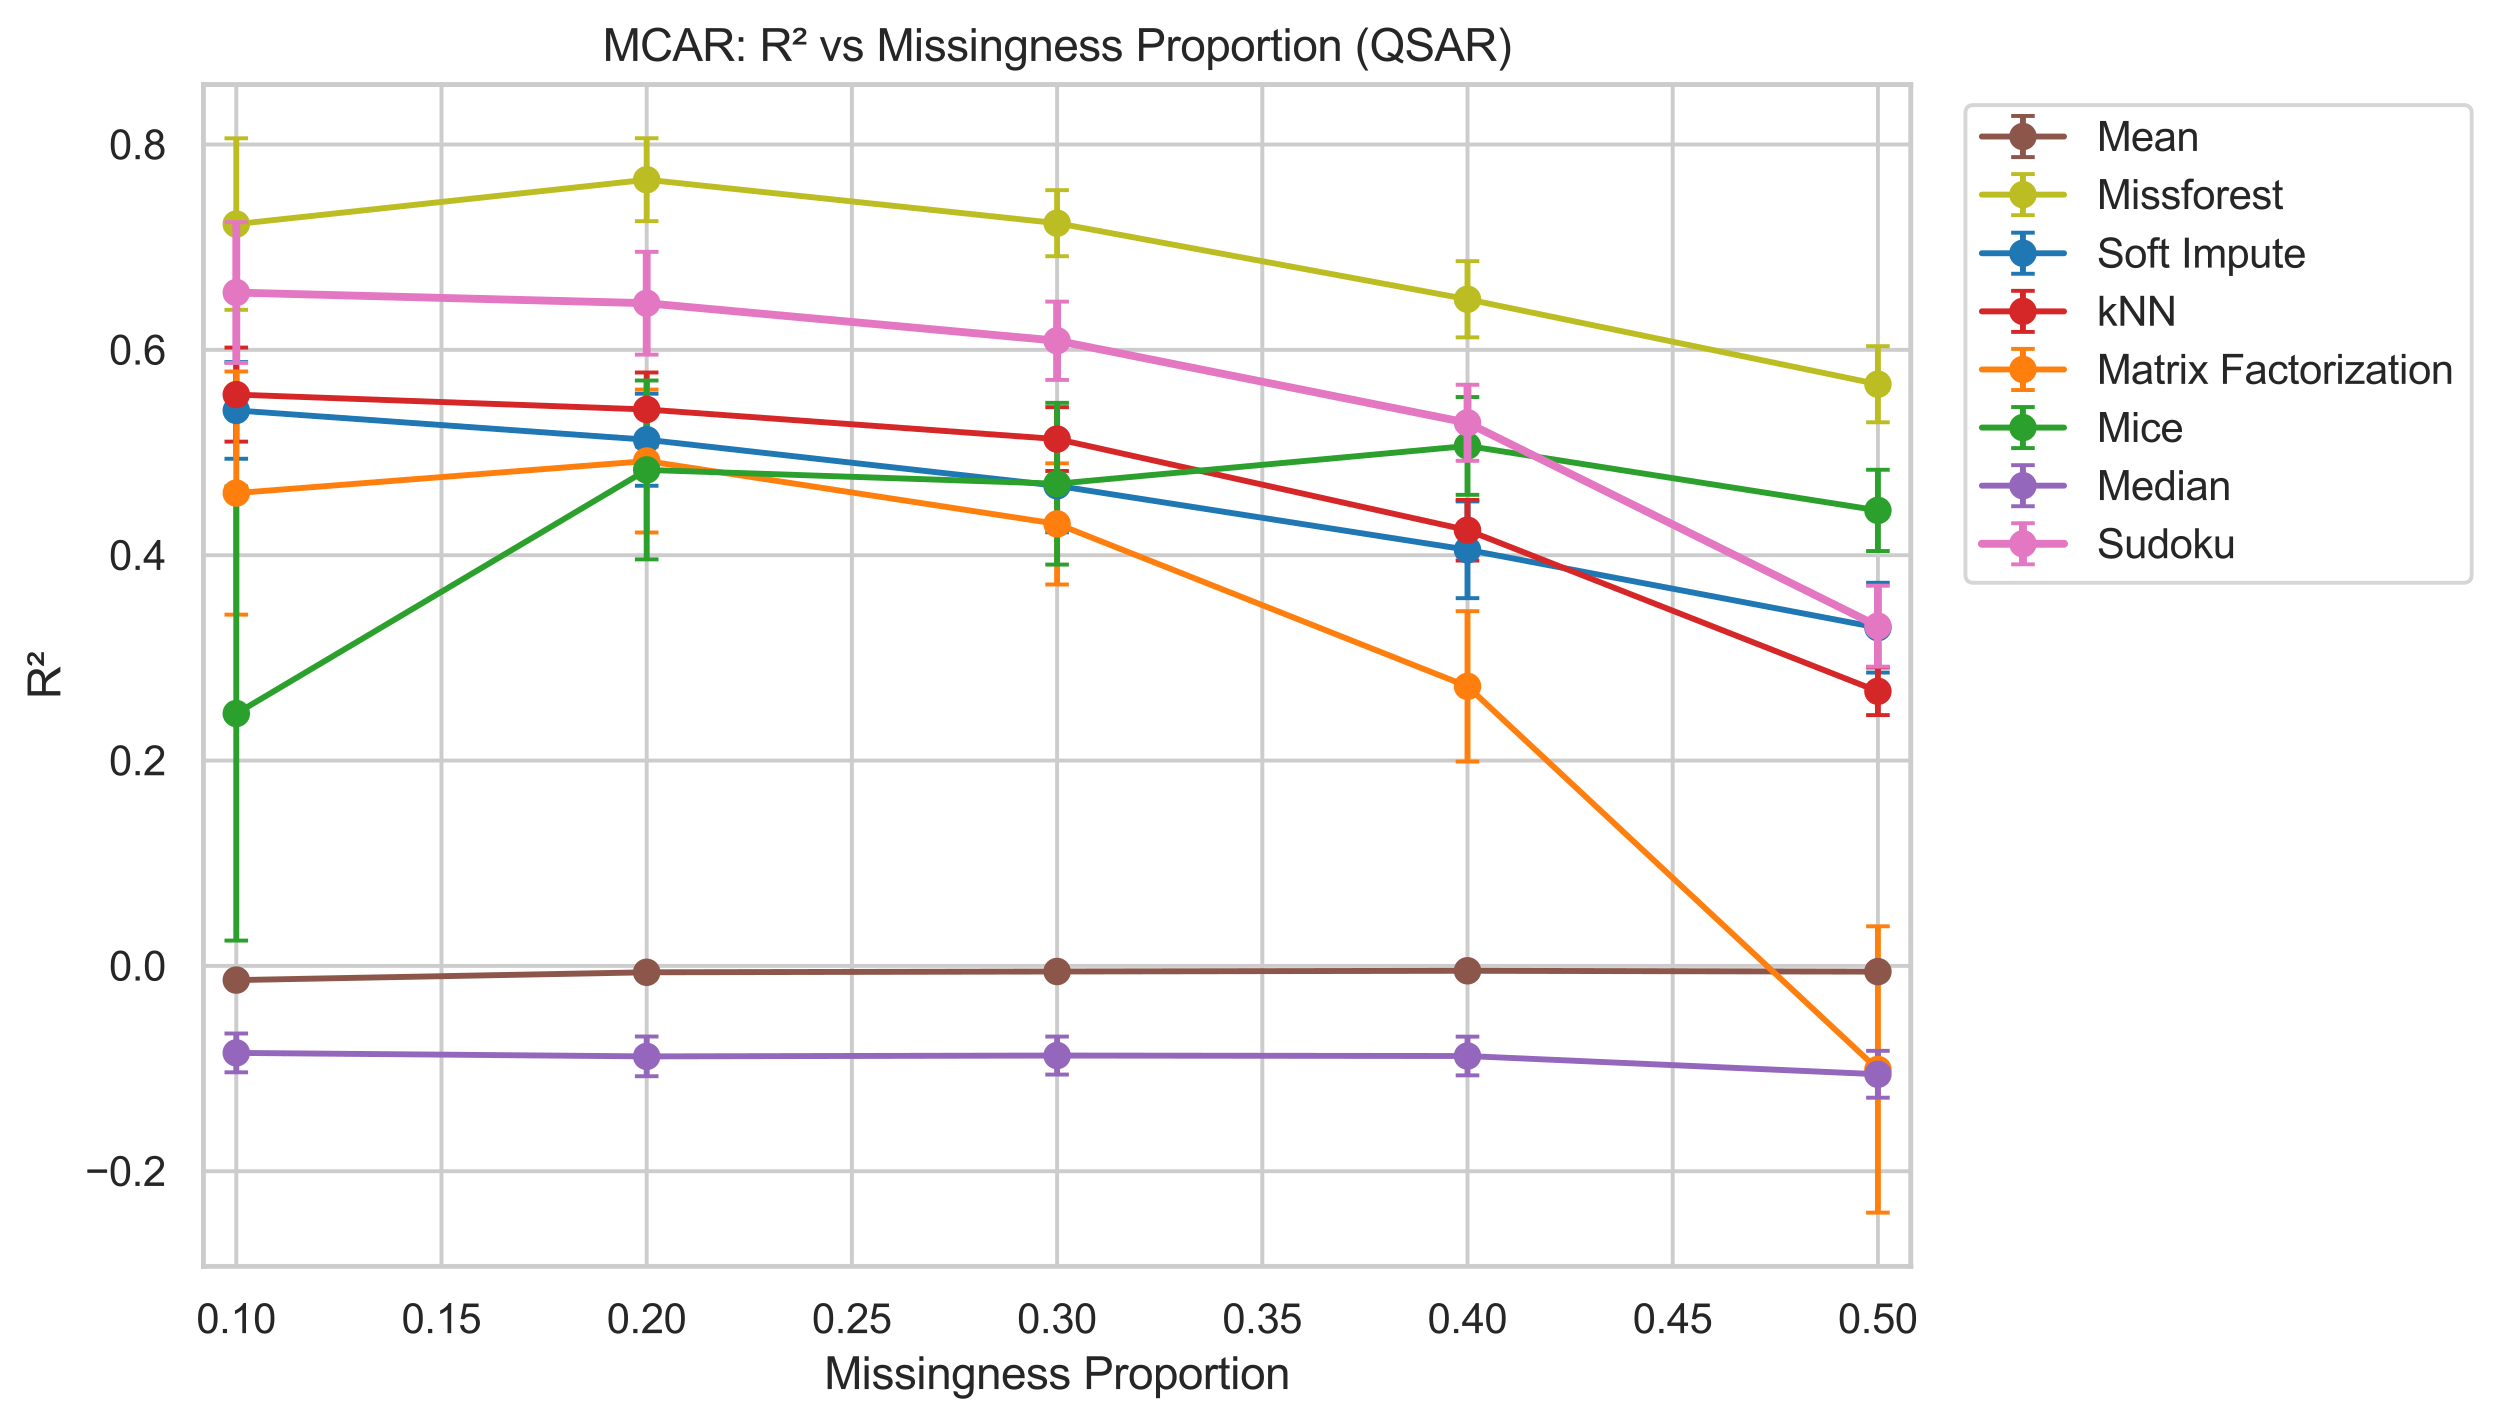 <?xml version="1.0" encoding="utf-8" standalone="no"?>
<!DOCTYPE svg PUBLIC "-//W3C//DTD SVG 1.1//EN"
  "http://www.w3.org/Graphics/SVG/1.1/DTD/svg11.dtd">
<svg xmlns:xlink="http://www.w3.org/1999/xlink" width="635.969pt" height="362.966pt" viewBox="0 0 635.969 362.966" xmlns="http://www.w3.org/2000/svg" version="1.1">
 <defs>
  <style type="text/css">*{stroke-linejoin: round; stroke-linecap: butt}</style>
 </defs>
 <g id="figure_1">
  <g id="patch_1">
   <path d="M 0 362.966 
L 635.969 362.966 
L 635.969 0 
L 0 0 
z
" style="fill: #ffffff"/>
  </g>
  <g id="axes_1">
   <g id="patch_2">
    <path d="M 51.755 322.149 
L 486.072 322.149 
L 486.072 21.506 
L 51.755 21.506 
z
" style="fill: #ffffff"/>
   </g>
   <g id="matplotlib.axis_1">
    <g id="xtick_1">
     <g id="line2d_1">
      <path d="M 60.107 322.149 
L 60.107 21.506 
" clip-path="url(#p4eb246c085)" style="fill: none; stroke: #cccccc; stroke-linecap: round"/>
     </g>
     <g id="text_1">
      <!-- 0.10 -->
      <g style="fill: #262626" transform="translate(49.939 339.129) scale(0.104 -0.104)">
       <defs>
        <path id="ArialMT-30" d="M 266 2259 
Q 266 3072 433 3567 
Q 600 4063 929 4331 
Q 1259 4600 1759 4600 
Q 2128 4600 2406 4451 
Q 2684 4303 2865 4023 
Q 3047 3744 3150 3342 
Q 3253 2941 3253 2259 
Q 3253 1453 3087 958 
Q 2922 463 2592 192 
Q 2263 -78 1759 -78 
Q 1097 -78 719 397 
Q 266 969 266 2259 
z
M 844 2259 
Q 844 1131 1108 757 
Q 1372 384 1759 384 
Q 2147 384 2411 759 
Q 2675 1134 2675 2259 
Q 2675 3391 2411 3762 
Q 2147 4134 1753 4134 
Q 1366 4134 1134 3806 
Q 844 3388 844 2259 
z
" transform="scale(0.016)"/>
        <path id="ArialMT-2e" d="M 581 0 
L 581 641 
L 1222 641 
L 1222 0 
L 581 0 
z
" transform="scale(0.016)"/>
        <path id="ArialMT-31" d="M 2384 0 
L 1822 0 
L 1822 3584 
Q 1619 3391 1289 3197 
Q 959 3003 697 2906 
L 697 3450 
Q 1169 3672 1522 3987 
Q 1875 4303 2022 4600 
L 2384 4600 
L 2384 0 
z
" transform="scale(0.016)"/>
       </defs>
       <use xlink:href="#ArialMT-30"/>
       <use xlink:href="#ArialMT-2e" transform="translate(55.615 0)"/>
       <use xlink:href="#ArialMT-31" transform="translate(83.398 0)"/>
       <use xlink:href="#ArialMT-30" transform="translate(139.014 0)"/>
      </g>
     </g>
    </g>
    <g id="xtick_2">
     <g id="line2d_2">
      <path d="M 112.308 322.149 
L 112.308 21.506 
" clip-path="url(#p4eb246c085)" style="fill: none; stroke: #cccccc; stroke-linecap: round"/>
     </g>
     <g id="text_2">
      <!-- 0.15 -->
      <g style="fill: #262626" transform="translate(102.14 339.129) scale(0.104 -0.104)">
       <defs>
        <path id="ArialMT-35" d="M 266 1200 
L 856 1250 
Q 922 819 1161 601 
Q 1400 384 1738 384 
Q 2144 384 2425 690 
Q 2706 997 2706 1503 
Q 2706 1984 2436 2262 
Q 2166 2541 1728 2541 
Q 1456 2541 1237 2417 
Q 1019 2294 894 2097 
L 366 2166 
L 809 4519 
L 3088 4519 
L 3088 3981 
L 1259 3981 
L 1013 2750 
Q 1425 3038 1878 3038 
Q 2478 3038 2890 2622 
Q 3303 2206 3303 1553 
Q 3303 931 2941 478 
Q 2500 -78 1738 -78 
Q 1113 -78 717 272 
Q 322 622 266 1200 
z
" transform="scale(0.016)"/>
       </defs>
       <use xlink:href="#ArialMT-30"/>
       <use xlink:href="#ArialMT-2e" transform="translate(55.615 0)"/>
       <use xlink:href="#ArialMT-31" transform="translate(83.398 0)"/>
       <use xlink:href="#ArialMT-35" transform="translate(139.014 0)"/>
      </g>
     </g>
    </g>
    <g id="xtick_3">
     <g id="line2d_3">
      <path d="M 164.51 322.149 
L 164.51 21.506 
" clip-path="url(#p4eb246c085)" style="fill: none; stroke: #cccccc; stroke-linecap: round"/>
     </g>
     <g id="text_3">
      <!-- 0.20 -->
      <g style="fill: #262626" transform="translate(154.342 339.129) scale(0.104 -0.104)">
       <defs>
        <path id="ArialMT-32" d="M 3222 541 
L 3222 0 
L 194 0 
Q 188 203 259 391 
Q 375 700 629 1000 
Q 884 1300 1366 1694 
Q 2113 2306 2375 2664 
Q 2638 3022 2638 3341 
Q 2638 3675 2398 3904 
Q 2159 4134 1775 4134 
Q 1369 4134 1125 3890 
Q 881 3647 878 3216 
L 300 3275 
Q 359 3922 746 4261 
Q 1134 4600 1788 4600 
Q 2447 4600 2831 4234 
Q 3216 3869 3216 3328 
Q 3216 3053 3103 2787 
Q 2991 2522 2730 2228 
Q 2469 1934 1863 1422 
Q 1356 997 1212 845 
Q 1069 694 975 541 
L 3222 541 
z
" transform="scale(0.016)"/>
       </defs>
       <use xlink:href="#ArialMT-30"/>
       <use xlink:href="#ArialMT-2e" transform="translate(55.615 0)"/>
       <use xlink:href="#ArialMT-32" transform="translate(83.398 0)"/>
       <use xlink:href="#ArialMT-30" transform="translate(139.014 0)"/>
      </g>
     </g>
    </g>
    <g id="xtick_4">
     <g id="line2d_4">
      <path d="M 216.712 322.149 
L 216.712 21.506 
" clip-path="url(#p4eb246c085)" style="fill: none; stroke: #cccccc; stroke-linecap: round"/>
     </g>
     <g id="text_4">
      <!-- 0.25 -->
      <g style="fill: #262626" transform="translate(206.543 339.129) scale(0.104 -0.104)">
       <use xlink:href="#ArialMT-30"/>
       <use xlink:href="#ArialMT-2e" transform="translate(55.615 0)"/>
       <use xlink:href="#ArialMT-32" transform="translate(83.398 0)"/>
       <use xlink:href="#ArialMT-35" transform="translate(139.014 0)"/>
      </g>
     </g>
    </g>
    <g id="xtick_5">
     <g id="line2d_5">
      <path d="M 268.913 322.149 
L 268.913 21.506 
" clip-path="url(#p4eb246c085)" style="fill: none; stroke: #cccccc; stroke-linecap: round"/>
     </g>
     <g id="text_5">
      <!-- 0.30 -->
      <g style="fill: #262626" transform="translate(258.745 339.129) scale(0.104 -0.104)">
       <defs>
        <path id="ArialMT-33" d="M 269 1209 
L 831 1284 
Q 928 806 1161 595 
Q 1394 384 1728 384 
Q 2125 384 2398 659 
Q 2672 934 2672 1341 
Q 2672 1728 2419 1979 
Q 2166 2231 1775 2231 
Q 1616 2231 1378 2169 
L 1441 2663 
Q 1497 2656 1531 2656 
Q 1891 2656 2178 2843 
Q 2466 3031 2466 3422 
Q 2466 3731 2256 3934 
Q 2047 4138 1716 4138 
Q 1388 4138 1169 3931 
Q 950 3725 888 3313 
L 325 3413 
Q 428 3978 793 4289 
Q 1159 4600 1703 4600 
Q 2078 4600 2393 4439 
Q 2709 4278 2876 4000 
Q 3044 3722 3044 3409 
Q 3044 3113 2884 2869 
Q 2725 2625 2413 2481 
Q 2819 2388 3044 2092 
Q 3269 1797 3269 1353 
Q 3269 753 2831 336 
Q 2394 -81 1725 -81 
Q 1122 -81 723 278 
Q 325 638 269 1209 
z
" transform="scale(0.016)"/>
       </defs>
       <use xlink:href="#ArialMT-30"/>
       <use xlink:href="#ArialMT-2e" transform="translate(55.615 0)"/>
       <use xlink:href="#ArialMT-33" transform="translate(83.398 0)"/>
       <use xlink:href="#ArialMT-30" transform="translate(139.014 0)"/>
      </g>
     </g>
    </g>
    <g id="xtick_6">
     <g id="line2d_6">
      <path d="M 321.115 322.149 
L 321.115 21.506 
" clip-path="url(#p4eb246c085)" style="fill: none; stroke: #cccccc; stroke-linecap: round"/>
     </g>
     <g id="text_6">
      <!-- 0.35 -->
      <g style="fill: #262626" transform="translate(310.946 339.129) scale(0.104 -0.104)">
       <use xlink:href="#ArialMT-30"/>
       <use xlink:href="#ArialMT-2e" transform="translate(55.615 0)"/>
       <use xlink:href="#ArialMT-33" transform="translate(83.398 0)"/>
       <use xlink:href="#ArialMT-35" transform="translate(139.014 0)"/>
      </g>
     </g>
    </g>
    <g id="xtick_7">
     <g id="line2d_7">
      <path d="M 373.316 322.149 
L 373.316 21.506 
" clip-path="url(#p4eb246c085)" style="fill: none; stroke: #cccccc; stroke-linecap: round"/>
     </g>
     <g id="text_7">
      <!-- 0.40 -->
      <g style="fill: #262626" transform="translate(363.148 339.129) scale(0.104 -0.104)">
       <defs>
        <path id="ArialMT-34" d="M 2069 0 
L 2069 1097 
L 81 1097 
L 81 1613 
L 2172 4581 
L 2631 4581 
L 2631 1613 
L 3250 1613 
L 3250 1097 
L 2631 1097 
L 2631 0 
L 2069 0 
z
M 2069 1613 
L 2069 3678 
L 634 1613 
L 2069 1613 
z
" transform="scale(0.016)"/>
       </defs>
       <use xlink:href="#ArialMT-30"/>
       <use xlink:href="#ArialMT-2e" transform="translate(55.615 0)"/>
       <use xlink:href="#ArialMT-34" transform="translate(83.398 0)"/>
       <use xlink:href="#ArialMT-30" transform="translate(139.014 0)"/>
      </g>
     </g>
    </g>
    <g id="xtick_8">
     <g id="line2d_8">
      <path d="M 425.518 322.149 
L 425.518 21.506 
" clip-path="url(#p4eb246c085)" style="fill: none; stroke: #cccccc; stroke-linecap: round"/>
     </g>
     <g id="text_8">
      <!-- 0.45 -->
      <g style="fill: #262626" transform="translate(415.349 339.129) scale(0.104 -0.104)">
       <use xlink:href="#ArialMT-30"/>
       <use xlink:href="#ArialMT-2e" transform="translate(55.615 0)"/>
       <use xlink:href="#ArialMT-34" transform="translate(83.398 0)"/>
       <use xlink:href="#ArialMT-35" transform="translate(139.014 0)"/>
      </g>
     </g>
    </g>
    <g id="xtick_9">
     <g id="line2d_9">
      <path d="M 477.719 322.149 
L 477.719 21.506 
" clip-path="url(#p4eb246c085)" style="fill: none; stroke: #cccccc; stroke-linecap: round"/>
     </g>
     <g id="text_9">
      <!-- 0.50 -->
      <g style="fill: #262626" transform="translate(467.551 339.129) scale(0.104 -0.104)">
       <use xlink:href="#ArialMT-30"/>
       <use xlink:href="#ArialMT-2e" transform="translate(55.615 0)"/>
       <use xlink:href="#ArialMT-35" transform="translate(83.398 0)"/>
       <use xlink:href="#ArialMT-30" transform="translate(139.014 0)"/>
      </g>
     </g>
    </g>
    <g id="text_10">
     <!-- Missingness Proportion -->
     <g style="fill: #262626" transform="translate(209.673 353.366) scale(0.114 -0.114)">
      <defs>
       <path id="ArialMT-4d" d="M 475 0 
L 475 4581 
L 1388 4581 
L 2472 1338 
Q 2622 884 2691 659 
Q 2769 909 2934 1394 
L 4031 4581 
L 4847 4581 
L 4847 0 
L 4263 0 
L 4263 3834 
L 2931 0 
L 2384 0 
L 1059 3900 
L 1059 0 
L 475 0 
z
" transform="scale(0.016)"/>
       <path id="ArialMT-69" d="M 425 3934 
L 425 4581 
L 988 4581 
L 988 3934 
L 425 3934 
z
M 425 0 
L 425 3319 
L 988 3319 
L 988 0 
L 425 0 
z
" transform="scale(0.016)"/>
       <path id="ArialMT-73" d="M 197 991 
L 753 1078 
Q 800 744 1014 566 
Q 1228 388 1613 388 
Q 2000 388 2187 545 
Q 2375 703 2375 916 
Q 2375 1106 2209 1216 
Q 2094 1291 1634 1406 
Q 1016 1563 777 1677 
Q 538 1791 414 1992 
Q 291 2194 291 2438 
Q 291 2659 392 2848 
Q 494 3038 669 3163 
Q 800 3259 1026 3326 
Q 1253 3394 1513 3394 
Q 1903 3394 2198 3281 
Q 2494 3169 2634 2976 
Q 2775 2784 2828 2463 
L 2278 2388 
Q 2241 2644 2061 2787 
Q 1881 2931 1553 2931 
Q 1166 2931 1000 2803 
Q 834 2675 834 2503 
Q 834 2394 903 2306 
Q 972 2216 1119 2156 
Q 1203 2125 1616 2013 
Q 2213 1853 2448 1751 
Q 2684 1650 2818 1456 
Q 2953 1263 2953 975 
Q 2953 694 2789 445 
Q 2625 197 2315 61 
Q 2006 -75 1616 -75 
Q 969 -75 630 194 
Q 291 463 197 991 
z
" transform="scale(0.016)"/>
       <path id="ArialMT-6e" d="M 422 0 
L 422 3319 
L 928 3319 
L 928 2847 
Q 1294 3394 1984 3394 
Q 2284 3394 2536 3286 
Q 2788 3178 2913 3003 
Q 3038 2828 3088 2588 
Q 3119 2431 3119 2041 
L 3119 0 
L 2556 0 
L 2556 2019 
Q 2556 2363 2490 2533 
Q 2425 2703 2258 2804 
Q 2091 2906 1866 2906 
Q 1506 2906 1245 2678 
Q 984 2450 984 1813 
L 984 0 
L 422 0 
z
" transform="scale(0.016)"/>
       <path id="ArialMT-67" d="M 319 -275 
L 866 -356 
Q 900 -609 1056 -725 
Q 1266 -881 1628 -881 
Q 2019 -881 2231 -725 
Q 2444 -569 2519 -288 
Q 2563 -116 2559 434 
Q 2191 0 1641 0 
Q 956 0 581 494 
Q 206 988 206 1678 
Q 206 2153 378 2554 
Q 550 2956 876 3175 
Q 1203 3394 1644 3394 
Q 2231 3394 2613 2919 
L 2613 3319 
L 3131 3319 
L 3131 450 
Q 3131 -325 2973 -648 
Q 2816 -972 2473 -1159 
Q 2131 -1347 1631 -1347 
Q 1038 -1347 672 -1080 
Q 306 -813 319 -275 
z
M 784 1719 
Q 784 1066 1043 766 
Q 1303 466 1694 466 
Q 2081 466 2343 764 
Q 2606 1063 2606 1700 
Q 2606 2309 2336 2618 
Q 2066 2928 1684 2928 
Q 1309 2928 1046 2623 
Q 784 2319 784 1719 
z
" transform="scale(0.016)"/>
       <path id="ArialMT-65" d="M 2694 1069 
L 3275 997 
Q 3138 488 2766 206 
Q 2394 -75 1816 -75 
Q 1088 -75 661 373 
Q 234 822 234 1631 
Q 234 2469 665 2931 
Q 1097 3394 1784 3394 
Q 2450 3394 2872 2941 
Q 3294 2488 3294 1666 
Q 3294 1616 3291 1516 
L 816 1516 
Q 847 969 1125 678 
Q 1403 388 1819 388 
Q 2128 388 2347 550 
Q 2566 713 2694 1069 
z
M 847 1978 
L 2700 1978 
Q 2663 2397 2488 2606 
Q 2219 2931 1791 2931 
Q 1403 2931 1139 2672 
Q 875 2413 847 1978 
z
" transform="scale(0.016)"/>
       <path id="ArialMT-20" transform="scale(0.016)"/>
       <path id="ArialMT-50" d="M 494 0 
L 494 4581 
L 2222 4581 
Q 2678 4581 2919 4538 
Q 3256 4481 3484 4323 
Q 3713 4166 3852 3881 
Q 3991 3597 3991 3256 
Q 3991 2672 3619 2267 
Q 3247 1863 2275 1863 
L 1100 1863 
L 1100 0 
L 494 0 
z
M 1100 2403 
L 2284 2403 
Q 2872 2403 3119 2622 
Q 3366 2841 3366 3238 
Q 3366 3525 3220 3729 
Q 3075 3934 2838 4000 
Q 2684 4041 2272 4041 
L 1100 4041 
L 1100 2403 
z
" transform="scale(0.016)"/>
       <path id="ArialMT-72" d="M 416 0 
L 416 3319 
L 922 3319 
L 922 2816 
Q 1116 3169 1280 3281 
Q 1444 3394 1641 3394 
Q 1925 3394 2219 3213 
L 2025 2691 
Q 1819 2813 1613 2813 
Q 1428 2813 1281 2702 
Q 1134 2591 1072 2394 
Q 978 2094 978 1738 
L 978 0 
L 416 0 
z
" transform="scale(0.016)"/>
       <path id="ArialMT-6f" d="M 213 1659 
Q 213 2581 725 3025 
Q 1153 3394 1769 3394 
Q 2453 3394 2887 2945 
Q 3322 2497 3322 1706 
Q 3322 1066 3130 698 
Q 2938 331 2570 128 
Q 2203 -75 1769 -75 
Q 1072 -75 642 372 
Q 213 819 213 1659 
z
M 791 1659 
Q 791 1022 1069 705 
Q 1347 388 1769 388 
Q 2188 388 2466 706 
Q 2744 1025 2744 1678 
Q 2744 2294 2464 2611 
Q 2184 2928 1769 2928 
Q 1347 2928 1069 2612 
Q 791 2297 791 1659 
z
" transform="scale(0.016)"/>
       <path id="ArialMT-70" d="M 422 -1272 
L 422 3319 
L 934 3319 
L 934 2888 
Q 1116 3141 1344 3267 
Q 1572 3394 1897 3394 
Q 2322 3394 2647 3175 
Q 2972 2956 3137 2557 
Q 3303 2159 3303 1684 
Q 3303 1175 3120 767 
Q 2938 359 2589 142 
Q 2241 -75 1856 -75 
Q 1575 -75 1351 44 
Q 1128 163 984 344 
L 984 -1272 
L 422 -1272 
z
M 931 1641 
Q 931 1000 1190 694 
Q 1450 388 1819 388 
Q 2194 388 2461 705 
Q 2728 1022 2728 1688 
Q 2728 2322 2467 2637 
Q 2206 2953 1844 2953 
Q 1484 2953 1207 2617 
Q 931 2281 931 1641 
z
" transform="scale(0.016)"/>
       <path id="ArialMT-74" d="M 1650 503 
L 1731 6 
Q 1494 -44 1306 -44 
Q 1000 -44 831 53 
Q 663 150 594 308 
Q 525 466 525 972 
L 525 2881 
L 113 2881 
L 113 3319 
L 525 3319 
L 525 4141 
L 1084 4478 
L 1084 3319 
L 1650 3319 
L 1650 2881 
L 1084 2881 
L 1084 941 
Q 1084 700 1114 631 
Q 1144 563 1211 522 
Q 1278 481 1403 481 
Q 1497 481 1650 503 
z
" transform="scale(0.016)"/>
      </defs>
      <use xlink:href="#ArialMT-4d"/>
      <use xlink:href="#ArialMT-69" transform="translate(83.301 0)"/>
      <use xlink:href="#ArialMT-73" transform="translate(105.518 0)"/>
      <use xlink:href="#ArialMT-73" transform="translate(155.518 0)"/>
      <use xlink:href="#ArialMT-69" transform="translate(205.518 0)"/>
      <use xlink:href="#ArialMT-6e" transform="translate(227.734 0)"/>
      <use xlink:href="#ArialMT-67" transform="translate(283.35 0)"/>
      <use xlink:href="#ArialMT-6e" transform="translate(338.965 0)"/>
      <use xlink:href="#ArialMT-65" transform="translate(394.58 0)"/>
      <use xlink:href="#ArialMT-73" transform="translate(450.195 0)"/>
      <use xlink:href="#ArialMT-73" transform="translate(500.195 0)"/>
      <use xlink:href="#ArialMT-20" transform="translate(550.195 0)"/>
      <use xlink:href="#ArialMT-50" transform="translate(577.979 0)"/>
      <use xlink:href="#ArialMT-72" transform="translate(644.678 0)"/>
      <use xlink:href="#ArialMT-6f" transform="translate(677.979 0)"/>
      <use xlink:href="#ArialMT-70" transform="translate(733.594 0)"/>
      <use xlink:href="#ArialMT-6f" transform="translate(789.209 0)"/>
      <use xlink:href="#ArialMT-72" transform="translate(844.824 0)"/>
      <use xlink:href="#ArialMT-74" transform="translate(878.125 0)"/>
      <use xlink:href="#ArialMT-69" transform="translate(905.908 0)"/>
      <use xlink:href="#ArialMT-6f" transform="translate(928.125 0)"/>
      <use xlink:href="#ArialMT-6e" transform="translate(983.74 0)"/>
     </g>
    </g>
   </g>
   <g id="matplotlib.axis_2">
    <g id="ytick_1">
     <g id="line2d_10">
      <path d="M 51.755 297.941 
L 486.072 297.941 
" clip-path="url(#p4eb246c085)" style="fill: none; stroke: #cccccc; stroke-linecap: round"/>
     </g>
     <g id="text_11">
      <!-- −0.2 -->
      <g style="fill: #262626" transform="translate(21.626 301.681) scale(0.104 -0.104)">
       <defs>
        <path id="ArialMT-2212" d="M 3381 1997 
L 356 1997 
L 356 2522 
L 3381 2522 
L 3381 1997 
z
" transform="scale(0.016)"/>
       </defs>
       <use xlink:href="#ArialMT-2212"/>
       <use xlink:href="#ArialMT-30" transform="translate(58.398 0)"/>
       <use xlink:href="#ArialMT-2e" transform="translate(114.014 0)"/>
       <use xlink:href="#ArialMT-32" transform="translate(141.797 0)"/>
      </g>
     </g>
    </g>
    <g id="ytick_2">
     <g id="line2d_11">
      <path d="M 51.755 245.706 
L 486.072 245.706 
" clip-path="url(#p4eb246c085)" style="fill: none; stroke: #cccccc; stroke-linecap: round"/>
     </g>
     <g id="text_12">
      <!-- 0.0 -->
      <g style="fill: #262626" transform="translate(27.729 249.446) scale(0.104 -0.104)">
       <use xlink:href="#ArialMT-30"/>
       <use xlink:href="#ArialMT-2e" transform="translate(55.615 0)"/>
       <use xlink:href="#ArialMT-30" transform="translate(83.398 0)"/>
      </g>
     </g>
    </g>
    <g id="ytick_3">
     <g id="line2d_12">
      <path d="M 51.755 193.471 
L 486.072 193.471 
" clip-path="url(#p4eb246c085)" style="fill: none; stroke: #cccccc; stroke-linecap: round"/>
     </g>
     <g id="text_13">
      <!-- 0.2 -->
      <g style="fill: #262626" transform="translate(27.729 197.211) scale(0.104 -0.104)">
       <use xlink:href="#ArialMT-30"/>
       <use xlink:href="#ArialMT-2e" transform="translate(55.615 0)"/>
       <use xlink:href="#ArialMT-32" transform="translate(83.398 0)"/>
      </g>
     </g>
    </g>
    <g id="ytick_4">
     <g id="line2d_13">
      <path d="M 51.755 141.236 
L 486.072 141.236 
" clip-path="url(#p4eb246c085)" style="fill: none; stroke: #cccccc; stroke-linecap: round"/>
     </g>
     <g id="text_14">
      <!-- 0.4 -->
      <g style="fill: #262626" transform="translate(27.729 144.976) scale(0.104 -0.104)">
       <use xlink:href="#ArialMT-30"/>
       <use xlink:href="#ArialMT-2e" transform="translate(55.615 0)"/>
       <use xlink:href="#ArialMT-34" transform="translate(83.398 0)"/>
      </g>
     </g>
    </g>
    <g id="ytick_5">
     <g id="line2d_14">
      <path d="M 51.755 89.001 
L 486.072 89.001 
" clip-path="url(#p4eb246c085)" style="fill: none; stroke: #cccccc; stroke-linecap: round"/>
     </g>
     <g id="text_15">
      <!-- 0.6 -->
      <g style="fill: #262626" transform="translate(27.729 92.741) scale(0.104 -0.104)">
       <defs>
        <path id="ArialMT-36" d="M 3184 3459 
L 2625 3416 
Q 2550 3747 2413 3897 
Q 2184 4138 1850 4138 
Q 1581 4138 1378 3988 
Q 1113 3794 959 3422 
Q 806 3050 800 2363 
Q 1003 2672 1297 2822 
Q 1591 2972 1913 2972 
Q 2475 2972 2870 2558 
Q 3266 2144 3266 1488 
Q 3266 1056 3080 686 
Q 2894 316 2569 119 
Q 2244 -78 1831 -78 
Q 1128 -78 684 439 
Q 241 956 241 2144 
Q 241 3472 731 4075 
Q 1159 4600 1884 4600 
Q 2425 4600 2770 4297 
Q 3116 3994 3184 3459 
z
M 888 1484 
Q 888 1194 1011 928 
Q 1134 663 1356 523 
Q 1578 384 1822 384 
Q 2178 384 2434 671 
Q 2691 959 2691 1453 
Q 2691 1928 2437 2201 
Q 2184 2475 1800 2475 
Q 1419 2475 1153 2201 
Q 888 1928 888 1484 
z
" transform="scale(0.016)"/>
       </defs>
       <use xlink:href="#ArialMT-30"/>
       <use xlink:href="#ArialMT-2e" transform="translate(55.615 0)"/>
       <use xlink:href="#ArialMT-36" transform="translate(83.398 0)"/>
      </g>
     </g>
    </g>
    <g id="ytick_6">
     <g id="line2d_15">
      <path d="M 51.755 36.766 
L 486.072 36.766 
" clip-path="url(#p4eb246c085)" style="fill: none; stroke: #cccccc; stroke-linecap: round"/>
     </g>
     <g id="text_16">
      <!-- 0.8 -->
      <g style="fill: #262626" transform="translate(27.729 40.506) scale(0.104 -0.104)">
       <defs>
        <path id="ArialMT-38" d="M 1131 2484 
Q 781 2613 612 2850 
Q 444 3088 444 3419 
Q 444 3919 803 4259 
Q 1163 4600 1759 4600 
Q 2359 4600 2725 4251 
Q 3091 3903 3091 3403 
Q 3091 3084 2923 2848 
Q 2756 2613 2416 2484 
Q 2838 2347 3058 2040 
Q 3278 1734 3278 1309 
Q 3278 722 2862 322 
Q 2447 -78 1769 -78 
Q 1091 -78 675 323 
Q 259 725 259 1325 
Q 259 1772 486 2073 
Q 713 2375 1131 2484 
z
M 1019 3438 
Q 1019 3113 1228 2906 
Q 1438 2700 1772 2700 
Q 2097 2700 2305 2904 
Q 2513 3109 2513 3406 
Q 2513 3716 2298 3927 
Q 2084 4138 1766 4138 
Q 1444 4138 1231 3931 
Q 1019 3725 1019 3438 
z
M 838 1322 
Q 838 1081 952 856 
Q 1066 631 1291 507 
Q 1516 384 1775 384 
Q 2178 384 2440 643 
Q 2703 903 2703 1303 
Q 2703 1709 2433 1975 
Q 2163 2241 1756 2241 
Q 1359 2241 1098 1978 
Q 838 1716 838 1322 
z
" transform="scale(0.016)"/>
       </defs>
       <use xlink:href="#ArialMT-30"/>
       <use xlink:href="#ArialMT-2e" transform="translate(55.615 0)"/>
       <use xlink:href="#ArialMT-38" transform="translate(83.398 0)"/>
      </g>
     </g>
    </g>
    <g id="text_17">
     <!-- R² -->
     <g style="fill: #262626" transform="translate(15.36 177.842) rotate(-90) scale(0.114 -0.114)">
      <defs>
       <path id="ArialMT-52" d="M 503 0 
L 503 4581 
L 2534 4581 
Q 3147 4581 3465 4457 
Q 3784 4334 3975 4021 
Q 4166 3709 4166 3331 
Q 4166 2844 3850 2509 
Q 3534 2175 2875 2084 
Q 3116 1969 3241 1856 
Q 3506 1613 3744 1247 
L 4541 0 
L 3778 0 
L 3172 953 
Q 2906 1366 2734 1584 
Q 2563 1803 2427 1890 
Q 2291 1978 2150 2013 
Q 2047 2034 1813 2034 
L 1109 2034 
L 1109 0 
L 503 0 
z
M 1109 2559 
L 2413 2559 
Q 2828 2559 3062 2645 
Q 3297 2731 3419 2920 
Q 3541 3109 3541 3331 
Q 3541 3656 3305 3865 
Q 3069 4075 2559 4075 
L 1109 4075 
L 1109 2559 
z
" transform="scale(0.016)"/>
       <path id="ArialMT-b2" d="M 78 2291 
Q 97 2469 225 2647 
Q 422 2916 872 3242 
Q 1322 3569 1406 3663 
Q 1522 3791 1522 3925 
Q 1522 4075 1412 4172 
Q 1303 4269 1091 4269 
Q 884 4269 782 4195 
Q 681 4122 616 3913 
L 144 3963 
Q 234 4309 457 4473 
Q 681 4638 1100 4638 
Q 1572 4638 1792 4453 
Q 2013 4269 2013 4003 
Q 2013 3741 1828 3506 
Q 1688 3331 1188 2972 
Q 928 2781 819 2669 
L 2025 2669 
L 2025 2291 
L 78 2291 
z
" transform="scale(0.016)"/>
      </defs>
      <use xlink:href="#ArialMT-52"/>
      <use xlink:href="#ArialMT-b2" transform="translate(72.217 0)"/>
     </g>
    </g>
   </g>
   <g id="LineCollection_1">
    <path d="M 60.107 250.148 
L 60.107 248.5 
" clip-path="url(#p4eb246c085)" style="fill: none; stroke: #8c564b; stroke-width: 1.5"/>
    <path d="M 164.51 247.64 
L 164.51 247.039 
" clip-path="url(#p4eb246c085)" style="fill: none; stroke: #8c564b; stroke-width: 1.5"/>
    <path d="M 268.913 247.391 
L 268.913 246.884 
" clip-path="url(#p4eb246c085)" style="fill: none; stroke: #8c564b; stroke-width: 1.5"/>
    <path d="M 373.316 247.172 
L 373.316 246.738 
" clip-path="url(#p4eb246c085)" style="fill: none; stroke: #8c564b; stroke-width: 1.5"/>
    <path d="M 477.719 247.448 
L 477.719 246.903 
" clip-path="url(#p4eb246c085)" style="fill: none; stroke: #8c564b; stroke-width: 1.5"/>
   </g>
   <g id="line2d_16">
    <defs>
     <path id="mc91b99ec85" d="M 3 0 
L -3 -0 
" style="stroke: #8c564b"/>
    </defs>
    <g clip-path="url(#p4eb246c085)">
     <use xlink:href="#mc91b99ec85" x="60.107" y="250.148" style="fill: #8c564b; stroke: #8c564b"/>
     <use xlink:href="#mc91b99ec85" x="164.51" y="247.64" style="fill: #8c564b; stroke: #8c564b"/>
     <use xlink:href="#mc91b99ec85" x="268.913" y="247.391" style="fill: #8c564b; stroke: #8c564b"/>
     <use xlink:href="#mc91b99ec85" x="373.316" y="247.172" style="fill: #8c564b; stroke: #8c564b"/>
     <use xlink:href="#mc91b99ec85" x="477.719" y="247.448" style="fill: #8c564b; stroke: #8c564b"/>
    </g>
   </g>
   <g id="line2d_17">
    <g clip-path="url(#p4eb246c085)">
     <use xlink:href="#mc91b99ec85" x="60.107" y="248.5" style="fill: #8c564b; stroke: #8c564b"/>
     <use xlink:href="#mc91b99ec85" x="164.51" y="247.039" style="fill: #8c564b; stroke: #8c564b"/>
     <use xlink:href="#mc91b99ec85" x="268.913" y="246.884" style="fill: #8c564b; stroke: #8c564b"/>
     <use xlink:href="#mc91b99ec85" x="373.316" y="246.738" style="fill: #8c564b; stroke: #8c564b"/>
     <use xlink:href="#mc91b99ec85" x="477.719" y="246.903" style="fill: #8c564b; stroke: #8c564b"/>
    </g>
   </g>
   <g id="LineCollection_2">
    <path d="M 60.107 78.821 
L 60.107 35.186 
" clip-path="url(#p4eb246c085)" style="fill: none; stroke: #bcbd22; stroke-width: 1.5"/>
    <path d="M 164.51 56.267 
L 164.51 35.172 
" clip-path="url(#p4eb246c085)" style="fill: none; stroke: #bcbd22; stroke-width: 1.5"/>
    <path d="M 268.913 65.182 
L 268.913 48.373 
" clip-path="url(#p4eb246c085)" style="fill: none; stroke: #bcbd22; stroke-width: 1.5"/>
    <path d="M 373.316 85.822 
L 373.316 66.439 
" clip-path="url(#p4eb246c085)" style="fill: none; stroke: #bcbd22; stroke-width: 1.5"/>
    <path d="M 477.719 107.425 
L 477.719 88.06 
" clip-path="url(#p4eb246c085)" style="fill: none; stroke: #bcbd22; stroke-width: 1.5"/>
   </g>
   <g id="line2d_18">
    <defs>
     <path id="m02fb3a856a" d="M 3 0 
L -3 -0 
" style="stroke: #bcbd22"/>
    </defs>
    <g clip-path="url(#p4eb246c085)">
     <use xlink:href="#m02fb3a856a" x="60.107" y="78.821" style="fill: #bcbd22; stroke: #bcbd22"/>
     <use xlink:href="#m02fb3a856a" x="164.51" y="56.267" style="fill: #bcbd22; stroke: #bcbd22"/>
     <use xlink:href="#m02fb3a856a" x="268.913" y="65.182" style="fill: #bcbd22; stroke: #bcbd22"/>
     <use xlink:href="#m02fb3a856a" x="373.316" y="85.822" style="fill: #bcbd22; stroke: #bcbd22"/>
     <use xlink:href="#m02fb3a856a" x="477.719" y="107.425" style="fill: #bcbd22; stroke: #bcbd22"/>
    </g>
   </g>
   <g id="line2d_19">
    <g clip-path="url(#p4eb246c085)">
     <use xlink:href="#m02fb3a856a" x="60.107" y="35.186" style="fill: #bcbd22; stroke: #bcbd22"/>
     <use xlink:href="#m02fb3a856a" x="164.51" y="35.172" style="fill: #bcbd22; stroke: #bcbd22"/>
     <use xlink:href="#m02fb3a856a" x="268.913" y="48.373" style="fill: #bcbd22; stroke: #bcbd22"/>
     <use xlink:href="#m02fb3a856a" x="373.316" y="66.439" style="fill: #bcbd22; stroke: #bcbd22"/>
     <use xlink:href="#m02fb3a856a" x="477.719" y="88.06" style="fill: #bcbd22; stroke: #bcbd22"/>
    </g>
   </g>
   <g id="LineCollection_3">
    <path d="M 60.107 116.705 
L 60.107 92.117 
" clip-path="url(#p4eb246c085)" style="fill: none; stroke: #1f77b4; stroke-width: 1.5"/>
    <path d="M 164.51 123.581 
L 164.51 100.147 
" clip-path="url(#p4eb246c085)" style="fill: none; stroke: #1f77b4; stroke-width: 1.5"/>
    <path d="M 268.913 135.411 
L 268.913 111.755 
" clip-path="url(#p4eb246c085)" style="fill: none; stroke: #1f77b4; stroke-width: 1.5"/>
    <path d="M 373.316 152.171 
L 373.316 127.565 
" clip-path="url(#p4eb246c085)" style="fill: none; stroke: #1f77b4; stroke-width: 1.5"/>
    <path d="M 477.719 171.086 
L 477.719 148.252 
" clip-path="url(#p4eb246c085)" style="fill: none; stroke: #1f77b4; stroke-width: 1.5"/>
   </g>
   <g id="line2d_20">
    <defs>
     <path id="ma2fc57cc8f" d="M 3 0 
L -3 -0 
" style="stroke: #1f77b4"/>
    </defs>
    <g clip-path="url(#p4eb246c085)">
     <use xlink:href="#ma2fc57cc8f" x="60.107" y="116.705" style="fill: #1f77b4; stroke: #1f77b4"/>
     <use xlink:href="#ma2fc57cc8f" x="164.51" y="123.581" style="fill: #1f77b4; stroke: #1f77b4"/>
     <use xlink:href="#ma2fc57cc8f" x="268.913" y="135.411" style="fill: #1f77b4; stroke: #1f77b4"/>
     <use xlink:href="#ma2fc57cc8f" x="373.316" y="152.171" style="fill: #1f77b4; stroke: #1f77b4"/>
     <use xlink:href="#ma2fc57cc8f" x="477.719" y="171.086" style="fill: #1f77b4; stroke: #1f77b4"/>
    </g>
   </g>
   <g id="line2d_21">
    <g clip-path="url(#p4eb246c085)">
     <use xlink:href="#ma2fc57cc8f" x="60.107" y="92.117" style="fill: #1f77b4; stroke: #1f77b4"/>
     <use xlink:href="#ma2fc57cc8f" x="164.51" y="100.147" style="fill: #1f77b4; stroke: #1f77b4"/>
     <use xlink:href="#ma2fc57cc8f" x="268.913" y="111.755" style="fill: #1f77b4; stroke: #1f77b4"/>
     <use xlink:href="#ma2fc57cc8f" x="373.316" y="127.565" style="fill: #1f77b4; stroke: #1f77b4"/>
     <use xlink:href="#ma2fc57cc8f" x="477.719" y="148.252" style="fill: #1f77b4; stroke: #1f77b4"/>
    </g>
   </g>
   <g id="LineCollection_4">
    <path d="M 60.107 112.34 
L 60.107 88.421 
" clip-path="url(#p4eb246c085)" style="fill: none; stroke: #d62728; stroke-width: 1.5"/>
    <path d="M 164.51 113.584 
L 164.51 94.764 
" clip-path="url(#p4eb246c085)" style="fill: none; stroke: #d62728; stroke-width: 1.5"/>
    <path d="M 268.913 119.812 
L 268.913 103.585 
" clip-path="url(#p4eb246c085)" style="fill: none; stroke: #d62728; stroke-width: 1.5"/>
    <path d="M 373.316 142.594 
L 373.316 127.163 
" clip-path="url(#p4eb246c085)" style="fill: none; stroke: #d62728; stroke-width: 1.5"/>
    <path d="M 477.719 181.912 
L 477.719 169.801 
" clip-path="url(#p4eb246c085)" style="fill: none; stroke: #d62728; stroke-width: 1.5"/>
   </g>
   <g id="line2d_22">
    <defs>
     <path id="m3cdd60ac6d" d="M 3 0 
L -3 -0 
" style="stroke: #d62728"/>
    </defs>
    <g clip-path="url(#p4eb246c085)">
     <use xlink:href="#m3cdd60ac6d" x="60.107" y="112.34" style="fill: #d62728; stroke: #d62728"/>
     <use xlink:href="#m3cdd60ac6d" x="164.51" y="113.584" style="fill: #d62728; stroke: #d62728"/>
     <use xlink:href="#m3cdd60ac6d" x="268.913" y="119.812" style="fill: #d62728; stroke: #d62728"/>
     <use xlink:href="#m3cdd60ac6d" x="373.316" y="142.594" style="fill: #d62728; stroke: #d62728"/>
     <use xlink:href="#m3cdd60ac6d" x="477.719" y="181.912" style="fill: #d62728; stroke: #d62728"/>
    </g>
   </g>
   <g id="line2d_23">
    <g clip-path="url(#p4eb246c085)">
     <use xlink:href="#m3cdd60ac6d" x="60.107" y="88.421" style="fill: #d62728; stroke: #d62728"/>
     <use xlink:href="#m3cdd60ac6d" x="164.51" y="94.764" style="fill: #d62728; stroke: #d62728"/>
     <use xlink:href="#m3cdd60ac6d" x="268.913" y="103.585" style="fill: #d62728; stroke: #d62728"/>
     <use xlink:href="#m3cdd60ac6d" x="373.316" y="127.163" style="fill: #d62728; stroke: #d62728"/>
     <use xlink:href="#m3cdd60ac6d" x="477.719" y="169.801" style="fill: #d62728; stroke: #d62728"/>
    </g>
   </g>
   <g id="LineCollection_5">
    <path d="M 60.107 156.352 
L 60.107 94.501 
" clip-path="url(#p4eb246c085)" style="fill: none; stroke: #ff7f0e; stroke-width: 1.5"/>
    <path d="M 164.51 135.456 
L 164.51 99.102 
" clip-path="url(#p4eb246c085)" style="fill: none; stroke: #ff7f0e; stroke-width: 1.5"/>
    <path d="M 268.913 148.683 
L 268.913 117.88 
" clip-path="url(#p4eb246c085)" style="fill: none; stroke: #ff7f0e; stroke-width: 1.5"/>
    <path d="M 373.316 193.74 
L 373.316 155.478 
" clip-path="url(#p4eb246c085)" style="fill: none; stroke: #ff7f0e; stroke-width: 1.5"/>
    <path d="M 477.719 308.484 
L 477.719 235.645 
" clip-path="url(#p4eb246c085)" style="fill: none; stroke: #ff7f0e; stroke-width: 1.5"/>
   </g>
   <g id="line2d_24">
    <defs>
     <path id="m3ec7eeeb9f" d="M 3 0 
L -3 -0 
" style="stroke: #ff7f0e"/>
    </defs>
    <g clip-path="url(#p4eb246c085)">
     <use xlink:href="#m3ec7eeeb9f" x="60.107" y="156.352" style="fill: #ff7f0e; stroke: #ff7f0e"/>
     <use xlink:href="#m3ec7eeeb9f" x="164.51" y="135.456" style="fill: #ff7f0e; stroke: #ff7f0e"/>
     <use xlink:href="#m3ec7eeeb9f" x="268.913" y="148.683" style="fill: #ff7f0e; stroke: #ff7f0e"/>
     <use xlink:href="#m3ec7eeeb9f" x="373.316" y="193.74" style="fill: #ff7f0e; stroke: #ff7f0e"/>
     <use xlink:href="#m3ec7eeeb9f" x="477.719" y="308.484" style="fill: #ff7f0e; stroke: #ff7f0e"/>
    </g>
   </g>
   <g id="line2d_25">
    <g clip-path="url(#p4eb246c085)">
     <use xlink:href="#m3ec7eeeb9f" x="60.107" y="94.501" style="fill: #ff7f0e; stroke: #ff7f0e"/>
     <use xlink:href="#m3ec7eeeb9f" x="164.51" y="99.102" style="fill: #ff7f0e; stroke: #ff7f0e"/>
     <use xlink:href="#m3ec7eeeb9f" x="268.913" y="117.88" style="fill: #ff7f0e; stroke: #ff7f0e"/>
     <use xlink:href="#m3ec7eeeb9f" x="373.316" y="155.478" style="fill: #ff7f0e; stroke: #ff7f0e"/>
     <use xlink:href="#m3ec7eeeb9f" x="477.719" y="235.645" style="fill: #ff7f0e; stroke: #ff7f0e"/>
    </g>
   </g>
   <g id="LineCollection_6">
    <path d="M 60.107 239.272 
L 60.107 123.76 
" clip-path="url(#p4eb246c085)" style="fill: none; stroke: #2ca02c; stroke-width: 1.5"/>
    <path d="M 164.51 142.288 
L 164.51 96.798 
" clip-path="url(#p4eb246c085)" style="fill: none; stroke: #2ca02c; stroke-width: 1.5"/>
    <path d="M 268.913 143.626 
L 268.913 102.475 
" clip-path="url(#p4eb246c085)" style="fill: none; stroke: #2ca02c; stroke-width: 1.5"/>
    <path d="M 373.316 125.884 
L 373.316 100.994 
" clip-path="url(#p4eb246c085)" style="fill: none; stroke: #2ca02c; stroke-width: 1.5"/>
    <path d="M 477.719 140.182 
L 477.719 119.501 
" clip-path="url(#p4eb246c085)" style="fill: none; stroke: #2ca02c; stroke-width: 1.5"/>
   </g>
   <g id="line2d_26">
    <defs>
     <path id="me114c7af6d" d="M 3 0 
L -3 -0 
" style="stroke: #2ca02c"/>
    </defs>
    <g clip-path="url(#p4eb246c085)">
     <use xlink:href="#me114c7af6d" x="60.107" y="239.272" style="fill: #2ca02c; stroke: #2ca02c"/>
     <use xlink:href="#me114c7af6d" x="164.51" y="142.288" style="fill: #2ca02c; stroke: #2ca02c"/>
     <use xlink:href="#me114c7af6d" x="268.913" y="143.626" style="fill: #2ca02c; stroke: #2ca02c"/>
     <use xlink:href="#me114c7af6d" x="373.316" y="125.884" style="fill: #2ca02c; stroke: #2ca02c"/>
     <use xlink:href="#me114c7af6d" x="477.719" y="140.182" style="fill: #2ca02c; stroke: #2ca02c"/>
    </g>
   </g>
   <g id="line2d_27">
    <g clip-path="url(#p4eb246c085)">
     <use xlink:href="#me114c7af6d" x="60.107" y="123.76" style="fill: #2ca02c; stroke: #2ca02c"/>
     <use xlink:href="#me114c7af6d" x="164.51" y="96.798" style="fill: #2ca02c; stroke: #2ca02c"/>
     <use xlink:href="#me114c7af6d" x="268.913" y="102.475" style="fill: #2ca02c; stroke: #2ca02c"/>
     <use xlink:href="#me114c7af6d" x="373.316" y="100.994" style="fill: #2ca02c; stroke: #2ca02c"/>
     <use xlink:href="#me114c7af6d" x="477.719" y="119.501" style="fill: #2ca02c; stroke: #2ca02c"/>
    </g>
   </g>
   <g id="LineCollection_7">
    <path d="M 60.107 272.775 
L 60.107 262.911 
" clip-path="url(#p4eb246c085)" style="fill: none; stroke: #9467bd; stroke-width: 1.5"/>
    <path d="M 164.51 273.784 
L 164.51 263.681 
" clip-path="url(#p4eb246c085)" style="fill: none; stroke: #9467bd; stroke-width: 1.5"/>
    <path d="M 268.913 273.351 
L 268.913 263.685 
" clip-path="url(#p4eb246c085)" style="fill: none; stroke: #9467bd; stroke-width: 1.5"/>
    <path d="M 373.316 273.566 
L 373.316 263.714 
" clip-path="url(#p4eb246c085)" style="fill: none; stroke: #9467bd; stroke-width: 1.5"/>
    <path d="M 477.719 279.245 
L 477.719 267.317 
" clip-path="url(#p4eb246c085)" style="fill: none; stroke: #9467bd; stroke-width: 1.5"/>
   </g>
   <g id="line2d_28">
    <defs>
     <path id="m788da1614c" d="M 3 0 
L -3 -0 
" style="stroke: #9467bd"/>
    </defs>
    <g clip-path="url(#p4eb246c085)">
     <use xlink:href="#m788da1614c" x="60.107" y="272.775" style="fill: #9467bd; stroke: #9467bd"/>
     <use xlink:href="#m788da1614c" x="164.51" y="273.784" style="fill: #9467bd; stroke: #9467bd"/>
     <use xlink:href="#m788da1614c" x="268.913" y="273.351" style="fill: #9467bd; stroke: #9467bd"/>
     <use xlink:href="#m788da1614c" x="373.316" y="273.566" style="fill: #9467bd; stroke: #9467bd"/>
     <use xlink:href="#m788da1614c" x="477.719" y="279.245" style="fill: #9467bd; stroke: #9467bd"/>
    </g>
   </g>
   <g id="line2d_29">
    <g clip-path="url(#p4eb246c085)">
     <use xlink:href="#m788da1614c" x="60.107" y="262.911" style="fill: #9467bd; stroke: #9467bd"/>
     <use xlink:href="#m788da1614c" x="164.51" y="263.681" style="fill: #9467bd; stroke: #9467bd"/>
     <use xlink:href="#m788da1614c" x="268.913" y="263.685" style="fill: #9467bd; stroke: #9467bd"/>
     <use xlink:href="#m788da1614c" x="373.316" y="263.714" style="fill: #9467bd; stroke: #9467bd"/>
     <use xlink:href="#m788da1614c" x="477.719" y="267.317" style="fill: #9467bd; stroke: #9467bd"/>
    </g>
   </g>
   <g id="line2d_30">
    <path d="M 60.107 249.324 
L 164.51 247.339 
L 268.913 247.138 
L 373.316 246.955 
L 477.719 247.175 
" clip-path="url(#p4eb246c085)" style="fill: none; stroke: #8c564b; stroke-width: 1.5; stroke-linecap: round"/>
    <defs>
     <path id="m59444abe03" d="M 0 3 
C 0.796 3 1.559 2.684 2.121 2.121 
C 2.684 1.559 3 0.796 3 0 
C 3 -0.796 2.684 -1.559 2.121 -2.121 
C 1.559 -2.684 0.796 -3 0 -3 
C -0.796 -3 -1.559 -2.684 -2.121 -2.121 
C -2.684 -1.559 -3 -0.796 -3 0 
C -3 0.796 -2.684 1.559 -2.121 2.121 
C -1.559 2.684 -0.796 3 0 3 
z
" style="stroke: #8c564b"/>
    </defs>
    <g clip-path="url(#p4eb246c085)">
     <use xlink:href="#m59444abe03" x="60.107" y="249.324" style="fill: #8c564b; stroke: #8c564b"/>
     <use xlink:href="#m59444abe03" x="164.51" y="247.339" style="fill: #8c564b; stroke: #8c564b"/>
     <use xlink:href="#m59444abe03" x="268.913" y="247.138" style="fill: #8c564b; stroke: #8c564b"/>
     <use xlink:href="#m59444abe03" x="373.316" y="246.955" style="fill: #8c564b; stroke: #8c564b"/>
     <use xlink:href="#m59444abe03" x="477.719" y="247.175" style="fill: #8c564b; stroke: #8c564b"/>
    </g>
   </g>
   <g id="line2d_31">
    <path d="M 60.107 57.004 
L 164.51 45.719 
L 268.913 56.777 
L 373.316 76.13 
L 477.719 97.742 
" clip-path="url(#p4eb246c085)" style="fill: none; stroke: #bcbd22; stroke-width: 1.5; stroke-linecap: round"/>
    <defs>
     <path id="mb1a28287da" d="M 0 3 
C 0.796 3 1.559 2.684 2.121 2.121 
C 2.684 1.559 3 0.796 3 0 
C 3 -0.796 2.684 -1.559 2.121 -2.121 
C 1.559 -2.684 0.796 -3 0 -3 
C -0.796 -3 -1.559 -2.684 -2.121 -2.121 
C -2.684 -1.559 -3 -0.796 -3 0 
C -3 0.796 -2.684 1.559 -2.121 2.121 
C -1.559 2.684 -0.796 3 0 3 
z
" style="stroke: #bcbd22"/>
    </defs>
    <g clip-path="url(#p4eb246c085)">
     <use xlink:href="#mb1a28287da" x="60.107" y="57.004" style="fill: #bcbd22; stroke: #bcbd22"/>
     <use xlink:href="#mb1a28287da" x="164.51" y="45.719" style="fill: #bcbd22; stroke: #bcbd22"/>
     <use xlink:href="#mb1a28287da" x="268.913" y="56.777" style="fill: #bcbd22; stroke: #bcbd22"/>
     <use xlink:href="#mb1a28287da" x="373.316" y="76.13" style="fill: #bcbd22; stroke: #bcbd22"/>
     <use xlink:href="#mb1a28287da" x="477.719" y="97.742" style="fill: #bcbd22; stroke: #bcbd22"/>
    </g>
   </g>
   <g id="line2d_32">
    <path d="M 60.107 104.411 
L 164.51 111.864 
L 268.913 123.583 
L 373.316 139.868 
L 477.719 159.669 
" clip-path="url(#p4eb246c085)" style="fill: none; stroke: #1f77b4; stroke-width: 1.5; stroke-linecap: round"/>
    <defs>
     <path id="m0d8375b2db" d="M 0 3 
C 0.796 3 1.559 2.684 2.121 2.121 
C 2.684 1.559 3 0.796 3 0 
C 3 -0.796 2.684 -1.559 2.121 -2.121 
C 1.559 -2.684 0.796 -3 0 -3 
C -0.796 -3 -1.559 -2.684 -2.121 -2.121 
C -2.684 -1.559 -3 -0.796 -3 0 
C -3 0.796 -2.684 1.559 -2.121 2.121 
C -1.559 2.684 -0.796 3 0 3 
z
" style="stroke: #1f77b4"/>
    </defs>
    <g clip-path="url(#p4eb246c085)">
     <use xlink:href="#m0d8375b2db" x="60.107" y="104.411" style="fill: #1f77b4; stroke: #1f77b4"/>
     <use xlink:href="#m0d8375b2db" x="164.51" y="111.864" style="fill: #1f77b4; stroke: #1f77b4"/>
     <use xlink:href="#m0d8375b2db" x="268.913" y="123.583" style="fill: #1f77b4; stroke: #1f77b4"/>
     <use xlink:href="#m0d8375b2db" x="373.316" y="139.868" style="fill: #1f77b4; stroke: #1f77b4"/>
     <use xlink:href="#m0d8375b2db" x="477.719" y="159.669" style="fill: #1f77b4; stroke: #1f77b4"/>
    </g>
   </g>
   <g id="line2d_33">
    <path d="M 60.107 100.381 
L 164.51 104.174 
L 268.913 111.699 
L 373.316 134.879 
L 477.719 175.856 
" clip-path="url(#p4eb246c085)" style="fill: none; stroke: #d62728; stroke-width: 1.5; stroke-linecap: round"/>
    <defs>
     <path id="m0acffcf2c1" d="M 0 3 
C 0.796 3 1.559 2.684 2.121 2.121 
C 2.684 1.559 3 0.796 3 0 
C 3 -0.796 2.684 -1.559 2.121 -2.121 
C 1.559 -2.684 0.796 -3 0 -3 
C -0.796 -3 -1.559 -2.684 -2.121 -2.121 
C -2.684 -1.559 -3 -0.796 -3 0 
C -3 0.796 -2.684 1.559 -2.121 2.121 
C -1.559 2.684 -0.796 3 0 3 
z
" style="stroke: #d62728"/>
    </defs>
    <g clip-path="url(#p4eb246c085)">
     <use xlink:href="#m0acffcf2c1" x="60.107" y="100.381" style="fill: #d62728; stroke: #d62728"/>
     <use xlink:href="#m0acffcf2c1" x="164.51" y="104.174" style="fill: #d62728; stroke: #d62728"/>
     <use xlink:href="#m0acffcf2c1" x="268.913" y="111.699" style="fill: #d62728; stroke: #d62728"/>
     <use xlink:href="#m0acffcf2c1" x="373.316" y="134.879" style="fill: #d62728; stroke: #d62728"/>
     <use xlink:href="#m0acffcf2c1" x="477.719" y="175.856" style="fill: #d62728; stroke: #d62728"/>
    </g>
   </g>
   <g id="line2d_34">
    <path d="M 60.107 125.427 
L 164.51 117.279 
L 268.913 133.281 
L 373.316 174.609 
L 477.719 272.065 
" clip-path="url(#p4eb246c085)" style="fill: none; stroke: #ff7f0e; stroke-width: 1.5; stroke-linecap: round"/>
    <defs>
     <path id="md179559918" d="M 0 3 
C 0.796 3 1.559 2.684 2.121 2.121 
C 2.684 1.559 3 0.796 3 0 
C 3 -0.796 2.684 -1.559 2.121 -2.121 
C 1.559 -2.684 0.796 -3 0 -3 
C -0.796 -3 -1.559 -2.684 -2.121 -2.121 
C -2.684 -1.559 -3 -0.796 -3 0 
C -3 0.796 -2.684 1.559 -2.121 2.121 
C -1.559 2.684 -0.796 3 0 3 
z
" style="stroke: #ff7f0e"/>
    </defs>
    <g clip-path="url(#p4eb246c085)">
     <use xlink:href="#md179559918" x="60.107" y="125.427" style="fill: #ff7f0e; stroke: #ff7f0e"/>
     <use xlink:href="#md179559918" x="164.51" y="117.279" style="fill: #ff7f0e; stroke: #ff7f0e"/>
     <use xlink:href="#md179559918" x="268.913" y="133.281" style="fill: #ff7f0e; stroke: #ff7f0e"/>
     <use xlink:href="#md179559918" x="373.316" y="174.609" style="fill: #ff7f0e; stroke: #ff7f0e"/>
     <use xlink:href="#md179559918" x="477.719" y="272.065" style="fill: #ff7f0e; stroke: #ff7f0e"/>
    </g>
   </g>
   <g id="line2d_35">
    <path d="M 60.107 181.516 
L 164.51 119.543 
L 268.913 123.05 
L 373.316 113.439 
L 477.719 129.842 
" clip-path="url(#p4eb246c085)" style="fill: none; stroke: #2ca02c; stroke-width: 1.5; stroke-linecap: round"/>
    <defs>
     <path id="m3e5ec4b6cd" d="M 0 3 
C 0.796 3 1.559 2.684 2.121 2.121 
C 2.684 1.559 3 0.796 3 0 
C 3 -0.796 2.684 -1.559 2.121 -2.121 
C 1.559 -2.684 0.796 -3 0 -3 
C -0.796 -3 -1.559 -2.684 -2.121 -2.121 
C -2.684 -1.559 -3 -0.796 -3 0 
C -3 0.796 -2.684 1.559 -2.121 2.121 
C -1.559 2.684 -0.796 3 0 3 
z
" style="stroke: #2ca02c"/>
    </defs>
    <g clip-path="url(#p4eb246c085)">
     <use xlink:href="#m3e5ec4b6cd" x="60.107" y="181.516" style="fill: #2ca02c; stroke: #2ca02c"/>
     <use xlink:href="#m3e5ec4b6cd" x="164.51" y="119.543" style="fill: #2ca02c; stroke: #2ca02c"/>
     <use xlink:href="#m3e5ec4b6cd" x="268.913" y="123.05" style="fill: #2ca02c; stroke: #2ca02c"/>
     <use xlink:href="#m3e5ec4b6cd" x="373.316" y="113.439" style="fill: #2ca02c; stroke: #2ca02c"/>
     <use xlink:href="#m3e5ec4b6cd" x="477.719" y="129.842" style="fill: #2ca02c; stroke: #2ca02c"/>
    </g>
   </g>
   <g id="line2d_36">
    <path d="M 60.107 267.843 
L 164.51 268.733 
L 268.913 268.518 
L 373.316 268.64 
L 477.719 273.281 
" clip-path="url(#p4eb246c085)" style="fill: none; stroke: #9467bd; stroke-width: 1.5; stroke-linecap: round"/>
    <defs>
     <path id="m6a146708e7" d="M 0 3 
C 0.796 3 1.559 2.684 2.121 2.121 
C 2.684 1.559 3 0.796 3 0 
C 3 -0.796 2.684 -1.559 2.121 -2.121 
C 1.559 -2.684 0.796 -3 0 -3 
C -0.796 -3 -1.559 -2.684 -2.121 -2.121 
C -2.684 -1.559 -3 -0.796 -3 0 
C -3 0.796 -2.684 1.559 -2.121 2.121 
C -1.559 2.684 -0.796 3 0 3 
z
" style="stroke: #9467bd"/>
    </defs>
    <g clip-path="url(#p4eb246c085)">
     <use xlink:href="#m6a146708e7" x="60.107" y="267.843" style="fill: #9467bd; stroke: #9467bd"/>
     <use xlink:href="#m6a146708e7" x="164.51" y="268.733" style="fill: #9467bd; stroke: #9467bd"/>
     <use xlink:href="#m6a146708e7" x="268.913" y="268.518" style="fill: #9467bd; stroke: #9467bd"/>
     <use xlink:href="#m6a146708e7" x="373.316" y="268.64" style="fill: #9467bd; stroke: #9467bd"/>
     <use xlink:href="#m6a146708e7" x="477.719" y="273.281" style="fill: #9467bd; stroke: #9467bd"/>
    </g>
   </g>
   <g id="patch_3">
    <path d="M 51.755 322.149 
L 51.755 21.506 
" style="fill: none; stroke: #cccccc; stroke-width: 1.25; stroke-linejoin: miter; stroke-linecap: square"/>
   </g>
   <g id="patch_4">
    <path d="M 486.072 322.149 
L 486.072 21.506 
" style="fill: none; stroke: #cccccc; stroke-width: 1.25; stroke-linejoin: miter; stroke-linecap: square"/>
   </g>
   <g id="patch_5">
    <path d="M 51.755 322.149 
L 486.072 322.149 
" style="fill: none; stroke: #cccccc; stroke-width: 1.25; stroke-linejoin: miter; stroke-linecap: square"/>
   </g>
   <g id="patch_6">
    <path d="M 51.755 21.506 
L 486.072 21.506 
" style="fill: none; stroke: #cccccc; stroke-width: 1.25; stroke-linejoin: miter; stroke-linecap: square"/>
   </g>
   <g id="LineCollection_8">
    <path d="M 60.107 92.328 
L 60.107 56.521 
" clip-path="url(#p4eb246c085)" style="fill: none; stroke: #e377c2; stroke-width: 2"/>
    <path d="M 164.51 90.211 
L 164.51 64.068 
" clip-path="url(#p4eb246c085)" style="fill: none; stroke: #e377c2; stroke-width: 2"/>
    <path d="M 268.913 96.639 
L 268.913 76.726 
" clip-path="url(#p4eb246c085)" style="fill: none; stroke: #e377c2; stroke-width: 2"/>
    <path d="M 373.316 117.224 
L 373.316 97.879 
" clip-path="url(#p4eb246c085)" style="fill: none; stroke: #e377c2; stroke-width: 2"/>
    <path d="M 477.719 169.587 
L 477.719 149 
" clip-path="url(#p4eb246c085)" style="fill: none; stroke: #e377c2; stroke-width: 2"/>
   </g>
   <g id="line2d_37">
    <defs>
     <path id="m7425bf25fa" d="M 3 0 
L -3 -0 
" style="stroke: #e377c2"/>
    </defs>
    <g clip-path="url(#p4eb246c085)">
     <use xlink:href="#m7425bf25fa" x="60.107" y="92.328" style="fill: #e377c2; stroke: #e377c2"/>
     <use xlink:href="#m7425bf25fa" x="164.51" y="90.211" style="fill: #e377c2; stroke: #e377c2"/>
     <use xlink:href="#m7425bf25fa" x="268.913" y="96.639" style="fill: #e377c2; stroke: #e377c2"/>
     <use xlink:href="#m7425bf25fa" x="373.316" y="117.224" style="fill: #e377c2; stroke: #e377c2"/>
     <use xlink:href="#m7425bf25fa" x="477.719" y="169.587" style="fill: #e377c2; stroke: #e377c2"/>
    </g>
   </g>
   <g id="line2d_38">
    <g clip-path="url(#p4eb246c085)">
     <use xlink:href="#m7425bf25fa" x="60.107" y="56.521" style="fill: #e377c2; stroke: #e377c2"/>
     <use xlink:href="#m7425bf25fa" x="164.51" y="64.068" style="fill: #e377c2; stroke: #e377c2"/>
     <use xlink:href="#m7425bf25fa" x="268.913" y="76.726" style="fill: #e377c2; stroke: #e377c2"/>
     <use xlink:href="#m7425bf25fa" x="373.316" y="97.879" style="fill: #e377c2; stroke: #e377c2"/>
     <use xlink:href="#m7425bf25fa" x="477.719" y="149" style="fill: #e377c2; stroke: #e377c2"/>
    </g>
   </g>
   <g id="text_18">
    <!-- MCAR: R² vs Missingness Proportion (QSAR) -->
    <g style="fill: #262626" transform="translate(153.308 15.506) scale(0.114 -0.114)">
     <defs>
      <path id="ArialMT-43" d="M 3763 1606 
L 4369 1453 
Q 4178 706 3683 314 
Q 3188 -78 2472 -78 
Q 1731 -78 1267 223 
Q 803 525 561 1097 
Q 319 1669 319 2325 
Q 319 3041 592 3573 
Q 866 4106 1370 4382 
Q 1875 4659 2481 4659 
Q 3169 4659 3637 4309 
Q 4106 3959 4291 3325 
L 3694 3184 
Q 3534 3684 3231 3912 
Q 2928 4141 2469 4141 
Q 1941 4141 1586 3887 
Q 1231 3634 1087 3207 
Q 944 2781 944 2328 
Q 944 1744 1114 1308 
Q 1284 872 1643 656 
Q 2003 441 2422 441 
Q 2931 441 3284 734 
Q 3638 1028 3763 1606 
z
" transform="scale(0.016)"/>
      <path id="ArialMT-41" d="M -9 0 
L 1750 4581 
L 2403 4581 
L 4278 0 
L 3588 0 
L 3053 1388 
L 1138 1388 
L 634 0 
L -9 0 
z
M 1313 1881 
L 2866 1881 
L 2388 3150 
Q 2169 3728 2063 4100 
Q 1975 3659 1816 3225 
L 1313 1881 
z
" transform="scale(0.016)"/>
      <path id="ArialMT-3a" d="M 578 2678 
L 578 3319 
L 1219 3319 
L 1219 2678 
L 578 2678 
z
M 578 0 
L 578 641 
L 1219 641 
L 1219 0 
L 578 0 
z
" transform="scale(0.016)"/>
      <path id="ArialMT-76" d="M 1344 0 
L 81 3319 
L 675 3319 
L 1388 1331 
Q 1503 1009 1600 663 
Q 1675 925 1809 1294 
L 2547 3319 
L 3125 3319 
L 1869 0 
L 1344 0 
z
" transform="scale(0.016)"/>
      <path id="ArialMT-28" d="M 1497 -1347 
Q 1031 -759 709 28 
Q 388 816 388 1659 
Q 388 2403 628 3084 
Q 909 3875 1497 4659 
L 1900 4659 
Q 1522 4009 1400 3731 
Q 1209 3300 1100 2831 
Q 966 2247 966 1656 
Q 966 153 1900 -1347 
L 1497 -1347 
z
" transform="scale(0.016)"/>
      <path id="ArialMT-51" d="M 3966 491 
Q 4388 200 4744 66 
L 4566 -356 
Q 4072 -178 3581 206 
Q 3072 -78 2456 -78 
Q 1834 -78 1328 222 
Q 822 522 548 1065 
Q 275 1609 275 2291 
Q 275 2969 550 3525 
Q 825 4081 1333 4372 
Q 1841 4663 2469 4663 
Q 3103 4663 3612 4361 
Q 4122 4059 4389 3517 
Q 4656 2975 4656 2294 
Q 4656 1728 4484 1276 
Q 4313 825 3966 491 
z
M 2631 1266 
Q 3156 1119 3497 828 
Q 4031 1316 4031 2294 
Q 4031 2850 3842 3265 
Q 3653 3681 3289 3911 
Q 2925 4141 2472 4141 
Q 1794 4141 1347 3677 
Q 900 3213 900 2291 
Q 900 1397 1342 919 
Q 1784 441 2472 441 
Q 2797 441 3084 563 
Q 2800 747 2484 825 
L 2631 1266 
z
" transform="scale(0.016)"/>
      <path id="ArialMT-53" d="M 288 1472 
L 859 1522 
Q 900 1178 1048 958 
Q 1197 738 1509 602 
Q 1822 466 2213 466 
Q 2559 466 2825 569 
Q 3091 672 3220 851 
Q 3350 1031 3350 1244 
Q 3350 1459 3225 1620 
Q 3100 1781 2813 1891 
Q 2628 1963 1997 2114 
Q 1366 2266 1113 2400 
Q 784 2572 623 2826 
Q 463 3081 463 3397 
Q 463 3744 659 4045 
Q 856 4347 1234 4503 
Q 1613 4659 2075 4659 
Q 2584 4659 2973 4495 
Q 3363 4331 3572 4012 
Q 3781 3694 3797 3291 
L 3216 3247 
Q 3169 3681 2898 3903 
Q 2628 4125 2100 4125 
Q 1550 4125 1298 3923 
Q 1047 3722 1047 3438 
Q 1047 3191 1225 3031 
Q 1400 2872 2139 2705 
Q 2878 2538 3153 2413 
Q 3553 2228 3743 1945 
Q 3934 1663 3934 1294 
Q 3934 928 3725 604 
Q 3516 281 3123 101 
Q 2731 -78 2241 -78 
Q 1619 -78 1198 103 
Q 778 284 539 648 
Q 300 1013 288 1472 
z
" transform="scale(0.016)"/>
      <path id="ArialMT-29" d="M 791 -1347 
L 388 -1347 
Q 1322 153 1322 1656 
Q 1322 2244 1188 2822 
Q 1081 3291 891 3722 
Q 769 4003 388 4659 
L 791 4659 
Q 1378 3875 1659 3084 
Q 1900 2403 1900 1659 
Q 1900 816 1576 28 
Q 1253 -759 791 -1347 
z
" transform="scale(0.016)"/>
     </defs>
     <use xlink:href="#ArialMT-4d"/>
     <use xlink:href="#ArialMT-43" transform="translate(83.301 0)"/>
     <use xlink:href="#ArialMT-41" transform="translate(155.518 0)"/>
     <use xlink:href="#ArialMT-52" transform="translate(222.217 0)"/>
     <use xlink:href="#ArialMT-3a" transform="translate(294.434 0)"/>
     <use xlink:href="#ArialMT-20" transform="translate(322.217 0)"/>
     <use xlink:href="#ArialMT-52" transform="translate(350 0)"/>
     <use xlink:href="#ArialMT-b2" transform="translate(422.217 0)"/>
     <use xlink:href="#ArialMT-20" transform="translate(455.518 0)"/>
     <use xlink:href="#ArialMT-76" transform="translate(483.301 0)"/>
     <use xlink:href="#ArialMT-73" transform="translate(533.301 0)"/>
     <use xlink:href="#ArialMT-20" transform="translate(583.301 0)"/>
     <use xlink:href="#ArialMT-4d" transform="translate(611.084 0)"/>
     <use xlink:href="#ArialMT-69" transform="translate(694.385 0)"/>
     <use xlink:href="#ArialMT-73" transform="translate(716.602 0)"/>
     <use xlink:href="#ArialMT-73" transform="translate(766.602 0)"/>
     <use xlink:href="#ArialMT-69" transform="translate(816.602 0)"/>
     <use xlink:href="#ArialMT-6e" transform="translate(838.818 0)"/>
     <use xlink:href="#ArialMT-67" transform="translate(894.434 0)"/>
     <use xlink:href="#ArialMT-6e" transform="translate(950.049 0)"/>
     <use xlink:href="#ArialMT-65" transform="translate(1005.664 0)"/>
     <use xlink:href="#ArialMT-73" transform="translate(1061.279 0)"/>
     <use xlink:href="#ArialMT-73" transform="translate(1111.279 0)"/>
     <use xlink:href="#ArialMT-20" transform="translate(1161.279 0)"/>
     <use xlink:href="#ArialMT-50" transform="translate(1189.062 0)"/>
     <use xlink:href="#ArialMT-72" transform="translate(1255.762 0)"/>
     <use xlink:href="#ArialMT-6f" transform="translate(1289.062 0)"/>
     <use xlink:href="#ArialMT-70" transform="translate(1344.678 0)"/>
     <use xlink:href="#ArialMT-6f" transform="translate(1400.293 0)"/>
     <use xlink:href="#ArialMT-72" transform="translate(1455.908 0)"/>
     <use xlink:href="#ArialMT-74" transform="translate(1489.209 0)"/>
     <use xlink:href="#ArialMT-69" transform="translate(1516.992 0)"/>
     <use xlink:href="#ArialMT-6f" transform="translate(1539.209 0)"/>
     <use xlink:href="#ArialMT-6e" transform="translate(1594.824 0)"/>
     <use xlink:href="#ArialMT-20" transform="translate(1650.439 0)"/>
     <use xlink:href="#ArialMT-28" transform="translate(1678.223 0)"/>
     <use xlink:href="#ArialMT-51" transform="translate(1711.523 0)"/>
     <use xlink:href="#ArialMT-53" transform="translate(1789.307 0)"/>
     <use xlink:href="#ArialMT-41" transform="translate(1856.006 0)"/>
     <use xlink:href="#ArialMT-52" transform="translate(1922.705 0)"/>
     <use xlink:href="#ArialMT-29" transform="translate(1994.922 0)"/>
    </g>
   </g>
   <g id="line2d_39">
    <path d="M 60.107 74.425 
L 164.51 77.14 
L 268.913 86.682 
L 373.316 107.551 
L 477.719 159.294 
" clip-path="url(#p4eb246c085)" style="fill: none; stroke: #e377c2; stroke-width: 2; stroke-linecap: round"/>
    <defs>
     <path id="mf76fdb386d" d="M 0 3 
C 0.796 3 1.559 2.684 2.121 2.121 
C 2.684 1.559 3 0.796 3 0 
C 3 -0.796 2.684 -1.559 2.121 -2.121 
C 1.559 -2.684 0.796 -3 0 -3 
C -0.796 -3 -1.559 -2.684 -2.121 -2.121 
C -2.684 -1.559 -3 -0.796 -3 0 
C -3 0.796 -2.684 1.559 -2.121 2.121 
C -1.559 2.684 -0.796 3 0 3 
z
" style="stroke: #e377c2"/>
    </defs>
    <g clip-path="url(#p4eb246c085)">
     <use xlink:href="#mf76fdb386d" x="60.107" y="74.425" style="fill: #e377c2; stroke: #e377c2"/>
     <use xlink:href="#mf76fdb386d" x="164.51" y="77.14" style="fill: #e377c2; stroke: #e377c2"/>
     <use xlink:href="#mf76fdb386d" x="268.913" y="86.682" style="fill: #e377c2; stroke: #e377c2"/>
     <use xlink:href="#mf76fdb386d" x="373.316" y="107.551" style="fill: #e377c2; stroke: #e377c2"/>
     <use xlink:href="#mf76fdb386d" x="477.719" y="159.294" style="fill: #e377c2; stroke: #e377c2"/>
    </g>
   </g>
   <g id="legend_1">
    <g id="patch_7">
     <path d="M 502.073 148.248 
L 626.679 148.248 
Q 628.769 148.248 628.769 146.158 
L 628.769 28.821 
Q 628.769 26.731 626.679 26.731 
L 502.073 26.731 
Q 499.983 26.731 499.983 28.821 
L 499.983 146.158 
Q 499.983 148.248 502.073 148.248 
z
" style="fill: #ffffff; opacity: 0.8; stroke: #cccccc; stroke-linejoin: miter"/>
    </g>
    <g id="LineCollection_9">
     <path d="M 514.613 39.958 
L 514.613 29.508 
" style="fill: none; stroke: #8c564b; stroke-width: 1.5"/>
    </g>
    <g id="line2d_40">
     <g>
      <use xlink:href="#mc91b99ec85" x="514.613" y="39.958" style="fill: #8c564b; stroke: #8c564b"/>
     </g>
    </g>
    <g id="line2d_41">
     <g>
      <use xlink:href="#mc91b99ec85" x="514.613" y="29.508" style="fill: #8c564b; stroke: #8c564b"/>
     </g>
    </g>
    <g id="line2d_42">
     <path d="M 504.163 34.733 
L 525.063 34.733 
" style="fill: none; stroke: #8c564b; stroke-width: 1.5; stroke-linecap: round"/>
    </g>
    <g id="line2d_43">
     <g>
      <use xlink:href="#m59444abe03" x="514.613" y="34.733" style="fill: #8c564b; stroke: #8c564b"/>
     </g>
    </g>
    <g id="text_19">
     <!-- Mean -->
     <g style="fill: #262626" transform="translate(533.423 38.391) scale(0.104 -0.104)">
      <defs>
       <path id="ArialMT-61" d="M 2588 409 
Q 2275 144 1986 34 
Q 1697 -75 1366 -75 
Q 819 -75 525 192 
Q 231 459 231 875 
Q 231 1119 342 1320 
Q 453 1522 633 1644 
Q 813 1766 1038 1828 
Q 1203 1872 1538 1913 
Q 2219 1994 2541 2106 
Q 2544 2222 2544 2253 
Q 2544 2597 2384 2738 
Q 2169 2928 1744 2928 
Q 1347 2928 1158 2789 
Q 969 2650 878 2297 
L 328 2372 
Q 403 2725 575 2942 
Q 747 3159 1072 3276 
Q 1397 3394 1825 3394 
Q 2250 3394 2515 3294 
Q 2781 3194 2906 3042 
Q 3031 2891 3081 2659 
Q 3109 2516 3109 2141 
L 3109 1391 
Q 3109 606 3145 398 
Q 3181 191 3288 0 
L 2700 0 
Q 2613 175 2588 409 
z
M 2541 1666 
Q 2234 1541 1622 1453 
Q 1275 1403 1131 1340 
Q 988 1278 909 1158 
Q 831 1038 831 891 
Q 831 666 1001 516 
Q 1172 366 1500 366 
Q 1825 366 2078 508 
Q 2331 650 2450 897 
Q 2541 1088 2541 1459 
L 2541 1666 
z
" transform="scale(0.016)"/>
      </defs>
      <use xlink:href="#ArialMT-4d"/>
      <use xlink:href="#ArialMT-65" transform="translate(83.301 0)"/>
      <use xlink:href="#ArialMT-61" transform="translate(138.916 0)"/>
      <use xlink:href="#ArialMT-6e" transform="translate(194.531 0)"/>
     </g>
    </g>
    <g id="LineCollection_10">
     <path d="M 514.613 54.74 
L 514.613 44.29 
" style="fill: none; stroke: #bcbd22; stroke-width: 1.5"/>
    </g>
    <g id="line2d_44">
     <g>
      <use xlink:href="#m02fb3a856a" x="514.613" y="54.74" style="fill: #bcbd22; stroke: #bcbd22"/>
     </g>
    </g>
    <g id="line2d_45">
     <g>
      <use xlink:href="#m02fb3a856a" x="514.613" y="44.29" style="fill: #bcbd22; stroke: #bcbd22"/>
     </g>
    </g>
    <g id="line2d_46">
     <path d="M 504.163 49.515 
L 525.063 49.515 
" style="fill: none; stroke: #bcbd22; stroke-width: 1.5; stroke-linecap: round"/>
    </g>
    <g id="line2d_47">
     <g>
      <use xlink:href="#mb1a28287da" x="514.613" y="49.515" style="fill: #bcbd22; stroke: #bcbd22"/>
     </g>
    </g>
    <g id="text_20">
     <!-- Missforest -->
     <g style="fill: #262626" transform="translate(533.423 53.173) scale(0.104 -0.104)">
      <defs>
       <path id="ArialMT-66" d="M 556 0 
L 556 2881 
L 59 2881 
L 59 3319 
L 556 3319 
L 556 3672 
Q 556 4006 616 4169 
Q 697 4388 901 4523 
Q 1106 4659 1475 4659 
Q 1713 4659 2000 4603 
L 1916 4113 
Q 1741 4144 1584 4144 
Q 1328 4144 1222 4034 
Q 1116 3925 1116 3625 
L 1116 3319 
L 1763 3319 
L 1763 2881 
L 1116 2881 
L 1116 0 
L 556 0 
z
" transform="scale(0.016)"/>
      </defs>
      <use xlink:href="#ArialMT-4d"/>
      <use xlink:href="#ArialMT-69" transform="translate(83.301 0)"/>
      <use xlink:href="#ArialMT-73" transform="translate(105.518 0)"/>
      <use xlink:href="#ArialMT-73" transform="translate(155.518 0)"/>
      <use xlink:href="#ArialMT-66" transform="translate(205.518 0)"/>
      <use xlink:href="#ArialMT-6f" transform="translate(233.301 0)"/>
      <use xlink:href="#ArialMT-72" transform="translate(288.916 0)"/>
      <use xlink:href="#ArialMT-65" transform="translate(322.217 0)"/>
      <use xlink:href="#ArialMT-73" transform="translate(377.832 0)"/>
      <use xlink:href="#ArialMT-74" transform="translate(427.832 0)"/>
     </g>
    </g>
    <g id="LineCollection_11">
     <path d="M 514.613 69.649 
L 514.613 59.199 
" style="fill: none; stroke: #1f77b4; stroke-width: 1.5"/>
    </g>
    <g id="line2d_48">
     <g>
      <use xlink:href="#ma2fc57cc8f" x="514.613" y="69.649" style="fill: #1f77b4; stroke: #1f77b4"/>
     </g>
    </g>
    <g id="line2d_49">
     <g>
      <use xlink:href="#ma2fc57cc8f" x="514.613" y="59.199" style="fill: #1f77b4; stroke: #1f77b4"/>
     </g>
    </g>
    <g id="line2d_50">
     <path d="M 504.163 64.424 
L 525.063 64.424 
" style="fill: none; stroke: #1f77b4; stroke-width: 1.5; stroke-linecap: round"/>
    </g>
    <g id="line2d_51">
     <g>
      <use xlink:href="#m0d8375b2db" x="514.613" y="64.424" style="fill: #1f77b4; stroke: #1f77b4"/>
     </g>
    </g>
    <g id="text_21">
     <!-- Soft Impute -->
     <g style="fill: #262626" transform="translate(533.423 68.082) scale(0.104 -0.104)">
      <defs>
       <path id="ArialMT-49" d="M 597 0 
L 597 4581 
L 1203 4581 
L 1203 0 
L 597 0 
z
" transform="scale(0.016)"/>
       <path id="ArialMT-6d" d="M 422 0 
L 422 3319 
L 925 3319 
L 925 2853 
Q 1081 3097 1340 3245 
Q 1600 3394 1931 3394 
Q 2300 3394 2536 3241 
Q 2772 3088 2869 2813 
Q 3263 3394 3894 3394 
Q 4388 3394 4653 3120 
Q 4919 2847 4919 2278 
L 4919 0 
L 4359 0 
L 4359 2091 
Q 4359 2428 4304 2576 
Q 4250 2725 4106 2815 
Q 3963 2906 3769 2906 
Q 3419 2906 3187 2673 
Q 2956 2441 2956 1928 
L 2956 0 
L 2394 0 
L 2394 2156 
Q 2394 2531 2256 2718 
Q 2119 2906 1806 2906 
Q 1569 2906 1367 2781 
Q 1166 2656 1075 2415 
Q 984 2175 984 1722 
L 984 0 
L 422 0 
z
" transform="scale(0.016)"/>
       <path id="ArialMT-75" d="M 2597 0 
L 2597 488 
Q 2209 -75 1544 -75 
Q 1250 -75 995 37 
Q 741 150 617 320 
Q 494 491 444 738 
Q 409 903 409 1263 
L 409 3319 
L 972 3319 
L 972 1478 
Q 972 1038 1006 884 
Q 1059 663 1231 536 
Q 1403 409 1656 409 
Q 1909 409 2131 539 
Q 2353 669 2445 892 
Q 2538 1116 2538 1541 
L 2538 3319 
L 3100 3319 
L 3100 0 
L 2597 0 
z
" transform="scale(0.016)"/>
      </defs>
      <use xlink:href="#ArialMT-53"/>
      <use xlink:href="#ArialMT-6f" transform="translate(66.699 0)"/>
      <use xlink:href="#ArialMT-66" transform="translate(122.314 0)"/>
      <use xlink:href="#ArialMT-74" transform="translate(150.098 0)"/>
      <use xlink:href="#ArialMT-20" transform="translate(177.881 0)"/>
      <use xlink:href="#ArialMT-49" transform="translate(205.664 0)"/>
      <use xlink:href="#ArialMT-6d" transform="translate(233.447 0)"/>
      <use xlink:href="#ArialMT-70" transform="translate(316.748 0)"/>
      <use xlink:href="#ArialMT-75" transform="translate(372.363 0)"/>
      <use xlink:href="#ArialMT-74" transform="translate(427.979 0)"/>
      <use xlink:href="#ArialMT-65" transform="translate(455.762 0)"/>
     </g>
    </g>
    <g id="LineCollection_12">
     <path d="M 514.613 84.431 
L 514.613 73.981 
" style="fill: none; stroke: #d62728; stroke-width: 1.5"/>
    </g>
    <g id="line2d_52">
     <g>
      <use xlink:href="#m3cdd60ac6d" x="514.613" y="84.431" style="fill: #d62728; stroke: #d62728"/>
     </g>
    </g>
    <g id="line2d_53">
     <g>
      <use xlink:href="#m3cdd60ac6d" x="514.613" y="73.981" style="fill: #d62728; stroke: #d62728"/>
     </g>
    </g>
    <g id="line2d_54">
     <path d="M 504.163 79.206 
L 525.063 79.206 
" style="fill: none; stroke: #d62728; stroke-width: 1.5; stroke-linecap: round"/>
    </g>
    <g id="line2d_55">
     <g>
      <use xlink:href="#m0acffcf2c1" x="514.613" y="79.206" style="fill: #d62728; stroke: #d62728"/>
     </g>
    </g>
    <g id="text_22">
     <!-- kNN -->
     <g style="fill: #262626" transform="translate(533.423 82.864) scale(0.104 -0.104)">
      <defs>
       <path id="ArialMT-6b" d="M 425 0 
L 425 4581 
L 988 4581 
L 988 1969 
L 2319 3319 
L 3047 3319 
L 1778 2088 
L 3175 0 
L 2481 0 
L 1384 1697 
L 988 1316 
L 988 0 
L 425 0 
z
" transform="scale(0.016)"/>
       <path id="ArialMT-4e" d="M 488 0 
L 488 4581 
L 1109 4581 
L 3516 984 
L 3516 4581 
L 4097 4581 
L 4097 0 
L 3475 0 
L 1069 3600 
L 1069 0 
L 488 0 
z
" transform="scale(0.016)"/>
      </defs>
      <use xlink:href="#ArialMT-6b"/>
      <use xlink:href="#ArialMT-4e" transform="translate(50 0)"/>
      <use xlink:href="#ArialMT-4e" transform="translate(122.217 0)"/>
     </g>
    </g>
    <g id="LineCollection_13">
     <path d="M 514.613 99.213 
L 514.613 88.763 
" style="fill: none; stroke: #ff7f0e; stroke-width: 1.5"/>
    </g>
    <g id="line2d_56">
     <g>
      <use xlink:href="#m3ec7eeeb9f" x="514.613" y="99.213" style="fill: #ff7f0e; stroke: #ff7f0e"/>
     </g>
    </g>
    <g id="line2d_57">
     <g>
      <use xlink:href="#m3ec7eeeb9f" x="514.613" y="88.763" style="fill: #ff7f0e; stroke: #ff7f0e"/>
     </g>
    </g>
    <g id="line2d_58">
     <path d="M 504.163 93.988 
L 525.063 93.988 
" style="fill: none; stroke: #ff7f0e; stroke-width: 1.5; stroke-linecap: round"/>
    </g>
    <g id="line2d_59">
     <g>
      <use xlink:href="#md179559918" x="514.613" y="93.988" style="fill: #ff7f0e; stroke: #ff7f0e"/>
     </g>
    </g>
    <g id="text_23">
     <!-- Matrix Factorization -->
     <g style="fill: #262626" transform="translate(533.423 97.646) scale(0.104 -0.104)">
      <defs>
       <path id="ArialMT-78" d="M 47 0 
L 1259 1725 
L 138 3319 
L 841 3319 
L 1350 2541 
Q 1494 2319 1581 2169 
Q 1719 2375 1834 2534 
L 2394 3319 
L 3066 3319 
L 1919 1756 
L 3153 0 
L 2463 0 
L 1781 1031 
L 1600 1309 
L 728 0 
L 47 0 
z
" transform="scale(0.016)"/>
       <path id="ArialMT-46" d="M 525 0 
L 525 4581 
L 3616 4581 
L 3616 4041 
L 1131 4041 
L 1131 2622 
L 3281 2622 
L 3281 2081 
L 1131 2081 
L 1131 0 
L 525 0 
z
" transform="scale(0.016)"/>
       <path id="ArialMT-63" d="M 2588 1216 
L 3141 1144 
Q 3050 572 2676 248 
Q 2303 -75 1759 -75 
Q 1078 -75 664 370 
Q 250 816 250 1647 
Q 250 2184 428 2587 
Q 606 2991 970 3192 
Q 1334 3394 1763 3394 
Q 2303 3394 2647 3120 
Q 2991 2847 3088 2344 
L 2541 2259 
Q 2463 2594 2264 2762 
Q 2066 2931 1784 2931 
Q 1359 2931 1093 2626 
Q 828 2322 828 1663 
Q 828 994 1084 691 
Q 1341 388 1753 388 
Q 2084 388 2306 591 
Q 2528 794 2588 1216 
z
" transform="scale(0.016)"/>
       <path id="ArialMT-7a" d="M 125 0 
L 125 456 
L 2238 2881 
Q 1878 2863 1603 2863 
L 250 2863 
L 250 3319 
L 2963 3319 
L 2963 2947 
L 1166 841 
L 819 456 
Q 1197 484 1528 484 
L 3063 484 
L 3063 0 
L 125 0 
z
" transform="scale(0.016)"/>
      </defs>
      <use xlink:href="#ArialMT-4d"/>
      <use xlink:href="#ArialMT-61" transform="translate(83.301 0)"/>
      <use xlink:href="#ArialMT-74" transform="translate(138.916 0)"/>
      <use xlink:href="#ArialMT-72" transform="translate(166.699 0)"/>
      <use xlink:href="#ArialMT-69" transform="translate(200 0)"/>
      <use xlink:href="#ArialMT-78" transform="translate(222.217 0)"/>
      <use xlink:href="#ArialMT-20" transform="translate(272.217 0)"/>
      <use xlink:href="#ArialMT-46" transform="translate(300 0)"/>
      <use xlink:href="#ArialMT-61" transform="translate(361.084 0)"/>
      <use xlink:href="#ArialMT-63" transform="translate(416.699 0)"/>
      <use xlink:href="#ArialMT-74" transform="translate(466.699 0)"/>
      <use xlink:href="#ArialMT-6f" transform="translate(494.482 0)"/>
      <use xlink:href="#ArialMT-72" transform="translate(550.098 0)"/>
      <use xlink:href="#ArialMT-69" transform="translate(583.398 0)"/>
      <use xlink:href="#ArialMT-7a" transform="translate(605.615 0)"/>
      <use xlink:href="#ArialMT-61" transform="translate(655.615 0)"/>
      <use xlink:href="#ArialMT-74" transform="translate(711.23 0)"/>
      <use xlink:href="#ArialMT-69" transform="translate(739.014 0)"/>
      <use xlink:href="#ArialMT-6f" transform="translate(761.23 0)"/>
      <use xlink:href="#ArialMT-6e" transform="translate(816.846 0)"/>
     </g>
    </g>
    <g id="LineCollection_14">
     <path d="M 514.613 113.995 
L 514.613 103.545 
" style="fill: none; stroke: #2ca02c; stroke-width: 1.5"/>
    </g>
    <g id="line2d_60">
     <g>
      <use xlink:href="#me114c7af6d" x="514.613" y="113.995" style="fill: #2ca02c; stroke: #2ca02c"/>
     </g>
    </g>
    <g id="line2d_61">
     <g>
      <use xlink:href="#me114c7af6d" x="514.613" y="103.545" style="fill: #2ca02c; stroke: #2ca02c"/>
     </g>
    </g>
    <g id="line2d_62">
     <path d="M 504.163 108.77 
L 525.063 108.77 
" style="fill: none; stroke: #2ca02c; stroke-width: 1.5; stroke-linecap: round"/>
    </g>
    <g id="line2d_63">
     <g>
      <use xlink:href="#m3e5ec4b6cd" x="514.613" y="108.77" style="fill: #2ca02c; stroke: #2ca02c"/>
     </g>
    </g>
    <g id="text_24">
     <!-- Mice -->
     <g style="fill: #262626" transform="translate(533.423 112.427) scale(0.104 -0.104)">
      <use xlink:href="#ArialMT-4d"/>
      <use xlink:href="#ArialMT-69" transform="translate(83.301 0)"/>
      <use xlink:href="#ArialMT-63" transform="translate(105.518 0)"/>
      <use xlink:href="#ArialMT-65" transform="translate(155.518 0)"/>
     </g>
    </g>
    <g id="LineCollection_15">
     <path d="M 514.613 128.777 
L 514.613 118.327 
" style="fill: none; stroke: #9467bd; stroke-width: 1.5"/>
    </g>
    <g id="line2d_64">
     <g>
      <use xlink:href="#m788da1614c" x="514.613" y="128.777" style="fill: #9467bd; stroke: #9467bd"/>
     </g>
    </g>
    <g id="line2d_65">
     <g>
      <use xlink:href="#m788da1614c" x="514.613" y="118.327" style="fill: #9467bd; stroke: #9467bd"/>
     </g>
    </g>
    <g id="line2d_66">
     <path d="M 504.163 123.552 
L 525.063 123.552 
" style="fill: none; stroke: #9467bd; stroke-width: 1.5; stroke-linecap: round"/>
    </g>
    <g id="line2d_67">
     <g>
      <use xlink:href="#m6a146708e7" x="514.613" y="123.552" style="fill: #9467bd; stroke: #9467bd"/>
     </g>
    </g>
    <g id="text_25">
     <!-- Median -->
     <g style="fill: #262626" transform="translate(533.423 127.209) scale(0.104 -0.104)">
      <defs>
       <path id="ArialMT-64" d="M 2575 0 
L 2575 419 
Q 2259 -75 1647 -75 
Q 1250 -75 917 144 
Q 584 363 401 755 
Q 219 1147 219 1656 
Q 219 2153 384 2558 
Q 550 2963 881 3178 
Q 1213 3394 1622 3394 
Q 1922 3394 2156 3267 
Q 2391 3141 2538 2938 
L 2538 4581 
L 3097 4581 
L 3097 0 
L 2575 0 
z
M 797 1656 
Q 797 1019 1065 703 
Q 1334 388 1700 388 
Q 2069 388 2326 689 
Q 2584 991 2584 1609 
Q 2584 2291 2321 2609 
Q 2059 2928 1675 2928 
Q 1300 2928 1048 2622 
Q 797 2316 797 1656 
z
" transform="scale(0.016)"/>
      </defs>
      <use xlink:href="#ArialMT-4d"/>
      <use xlink:href="#ArialMT-65" transform="translate(83.301 0)"/>
      <use xlink:href="#ArialMT-64" transform="translate(138.916 0)"/>
      <use xlink:href="#ArialMT-69" transform="translate(194.531 0)"/>
      <use xlink:href="#ArialMT-61" transform="translate(216.748 0)"/>
      <use xlink:href="#ArialMT-6e" transform="translate(272.363 0)"/>
     </g>
    </g>
    <g id="LineCollection_16">
     <path d="M 514.613 143.559 
L 514.613 133.109 
" style="fill: none; stroke: #e377c2; stroke-width: 2"/>
    </g>
    <g id="line2d_68">
     <g>
      <use xlink:href="#m7425bf25fa" x="514.613" y="143.559" style="fill: #e377c2; stroke: #e377c2"/>
     </g>
    </g>
    <g id="line2d_69">
     <g>
      <use xlink:href="#m7425bf25fa" x="514.613" y="133.109" style="fill: #e377c2; stroke: #e377c2"/>
     </g>
    </g>
    <g id="line2d_70">
     <path d="M 504.163 138.334 
L 525.063 138.334 
" style="fill: none; stroke: #e377c2; stroke-width: 2; stroke-linecap: round"/>
    </g>
    <g id="line2d_71">
     <g>
      <use xlink:href="#mf76fdb386d" x="514.613" y="138.334" style="fill: #e377c2; stroke: #e377c2"/>
     </g>
    </g>
    <g id="text_26">
     <!-- Sudoku -->
     <g style="fill: #262626" transform="translate(533.423 141.991) scale(0.104 -0.104)">
      <use xlink:href="#ArialMT-53"/>
      <use xlink:href="#ArialMT-75" transform="translate(66.699 0)"/>
      <use xlink:href="#ArialMT-64" transform="translate(122.314 0)"/>
      <use xlink:href="#ArialMT-6f" transform="translate(177.93 0)"/>
      <use xlink:href="#ArialMT-6b" transform="translate(233.545 0)"/>
      <use xlink:href="#ArialMT-75" transform="translate(283.545 0)"/>
     </g>
    </g>
   </g>
  </g>
 </g>
 <defs>
  <clipPath id="p4eb246c085">
   <rect x="51.755" y="21.506" width="434.317" height="300.644"/>
  </clipPath>
 </defs>
</svg>
